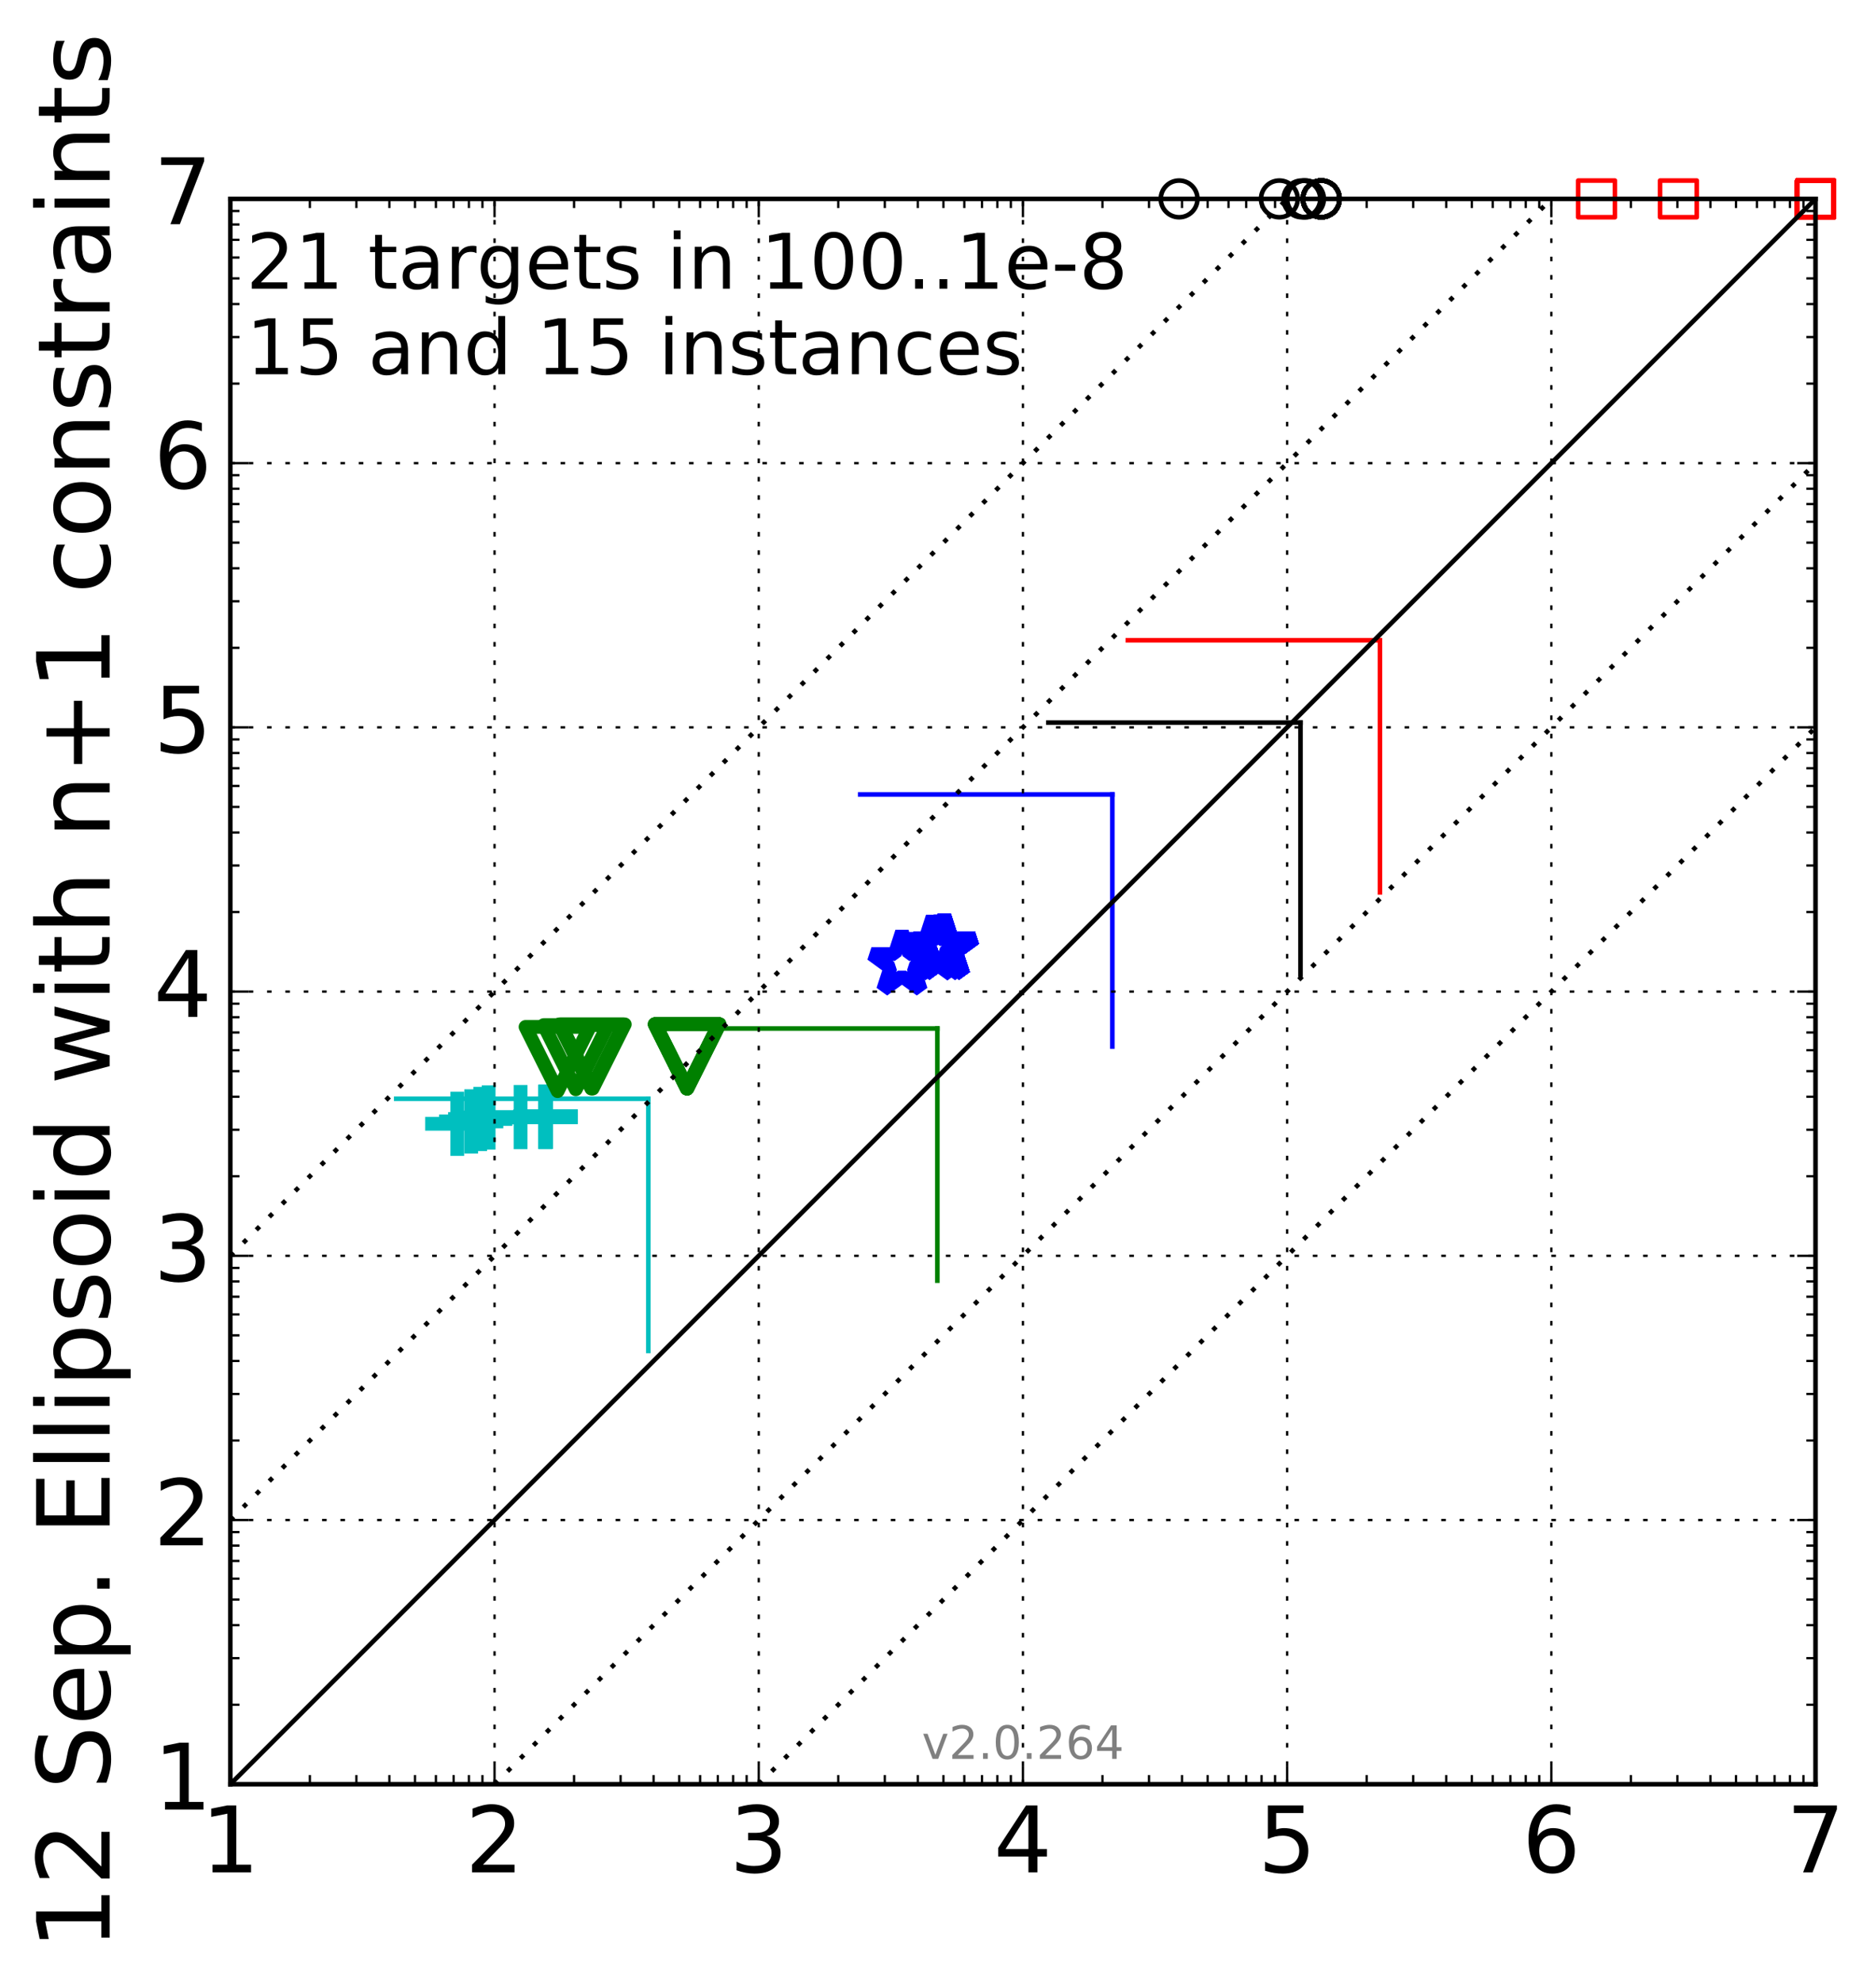 <?xml version="1.0" encoding="utf-8" standalone="no"?>
<!DOCTYPE svg PUBLIC "-//W3C//DTD SVG 1.1//EN"
  "http://www.w3.org/Graphics/SVG/1.1/DTD/svg11.dtd">
<!-- Created with matplotlib (http://matplotlib.org/) -->
<svg height="432pt" version="1.1" viewBox="0 0 409 432" width="409pt" xmlns="http://www.w3.org/2000/svg" xmlns:xlink="http://www.w3.org/1999/xlink">
 <defs>
  <style type="text/css">
*{stroke-linecap:butt;stroke-linejoin:round;stroke-miterlimit:100000;}
  </style>
 </defs>
 <g id="figure_1">
  <g id="patch_1">
   <path d="M 0 432.317 
L 409.379 432.317 
L 409.379 0 
L 0 0 
z
" style="fill:#ffffff;"/>
  </g>
  <g id="axes_1">
   <g id="patch_2">
    <path d="M 50.217 388.959 
L 395.817 388.959 
L 395.817 43.359 
L 50.217 43.359 
z
" style="fill:#ffffff;"/>
   </g>
   <g id="line2d_1">
    <path clip-path="url(#p41acb7ef23)" d="M 141.344 294.499 
L 141.344 239.534 
" style="fill:none;stroke:#00bfbf;stroke-linecap:square;"/>
   </g>
   <g id="line2d_2">
    <path clip-path="url(#p41acb7ef23)" d="M 86.379 239.534 
L 141.344 239.534 
" style="fill:none;stroke:#00bfbf;stroke-linecap:square;"/>
   </g>
   <g id="line2d_3">
    <path clip-path="url(#p41acb7ef23)" d="M 204.363 279.175 
L 204.363 224.21 
" style="fill:none;stroke:#008000;stroke-linecap:square;"/>
   </g>
   <g id="line2d_4">
    <path clip-path="url(#p41acb7ef23)" d="M 149.398 224.21 
L 204.363 224.21 
" style="fill:none;stroke:#008000;stroke-linecap:square;"/>
   </g>
   <g id="line2d_5">
    <path clip-path="url(#p41acb7ef23)" d="M 242.51 228.152 
L 242.51 173.187 
" style="fill:none;stroke:#0000ff;stroke-linecap:square;"/>
   </g>
   <g id="line2d_6">
    <path clip-path="url(#p41acb7ef23)" d="M 187.545 173.187 
L 242.51 173.187 
" style="fill:none;stroke:#0000ff;stroke-linecap:square;"/>
   </g>
   <g id="line2d_7">
    <path clip-path="url(#p41acb7ef23)" d="M 283.533 212.479 
L 283.533 157.514 
" style="fill:none;stroke:#000000;stroke-linecap:square;"/>
   </g>
   <g id="line2d_8">
    <path clip-path="url(#p41acb7ef23)" d="M 228.568 157.514 
L 283.533 157.514 
" style="fill:none;stroke:#000000;stroke-linecap:square;"/>
   </g>
   <g id="line2d_9">
    <path clip-path="url(#p41acb7ef23)" d="M 300.852 194.549 
L 300.852 139.584 
" style="fill:none;stroke:#ff0000;stroke-linecap:square;"/>
   </g>
   <g id="line2d_10">
    <path clip-path="url(#p41acb7ef23)" d="M 245.887 139.584 
L 300.852 139.584 
" style="fill:none;stroke:#ff0000;stroke-linecap:square;"/>
   </g>
   <g id="line2d_11">
    <defs>
     <path d="M -7 0 
L 7 0 
M 0 7 
L 0 -7 
" id="mc7ef62749d" style="stroke:#00bfbf;stroke-width:3.0;"/>
    </defs>
    <g>
     <use style="fill:none;stroke:#00bfbf;stroke-width:3.0;" x="99.692" xlink:href="#mc7ef62749d" y="244.979"/>
     <use style="fill:none;stroke:#00bfbf;stroke-width:3.0;" x="102.73" xlink:href="#mc7ef62749d" y="244.462"/>
     <use style="fill:none;stroke:#00bfbf;stroke-width:3.0;" x="104.695" xlink:href="#mc7ef62749d" y="243.934"/>
     <use style="fill:none;stroke:#00bfbf;stroke-width:3.0;" x="106.534" xlink:href="#mc7ef62749d" y="243.607"/>
     <use style="fill:none;stroke:#00bfbf;stroke-width:3.0;" x="113.492" xlink:href="#mc7ef62749d" y="243.519"/>
     <use style="fill:none;stroke:#00bfbf;stroke-width:3.0;" x="118.877" xlink:href="#mc7ef62749d" y="243.514"/>
     <use style="fill:none;stroke:#00bfbf;stroke-width:3.0;" x="118.877" xlink:href="#mc7ef62749d" y="243.459"/>
     <use style="fill:none;stroke:#00bfbf;stroke-width:3.0;" x="118.941" xlink:href="#mc7ef62749d" y="243.444"/>
     <use style="fill:none;stroke:#00bfbf;stroke-width:3.0;" x="118.941" xlink:href="#mc7ef62749d" y="243.444"/>
     <use style="fill:none;stroke:#00bfbf;stroke-width:3.0;" x="118.941" xlink:href="#mc7ef62749d" y="243.444"/>
     <use style="fill:none;stroke:#00bfbf;stroke-width:3.0;" x="118.973" xlink:href="#mc7ef62749d" y="243.444"/>
     <use style="fill:none;stroke:#00bfbf;stroke-width:3.0;" x="118.973" xlink:href="#mc7ef62749d" y="243.444"/>
     <use style="fill:none;stroke:#00bfbf;stroke-width:3.0;" x="118.973" xlink:href="#mc7ef62749d" y="243.444"/>
     <use style="fill:none;stroke:#00bfbf;stroke-width:3.0;" x="118.973" xlink:href="#mc7ef62749d" y="243.444"/>
     <use style="fill:none;stroke:#00bfbf;stroke-width:3.0;" x="118.973" xlink:href="#mc7ef62749d" y="243.444"/>
     <use style="fill:none;stroke:#00bfbf;stroke-width:3.0;" x="118.973" xlink:href="#mc7ef62749d" y="243.444"/>
     <use style="fill:none;stroke:#00bfbf;stroke-width:3.0;" x="118.973" xlink:href="#mc7ef62749d" y="243.444"/>
     <use style="fill:none;stroke:#00bfbf;stroke-width:3.0;" x="118.973" xlink:href="#mc7ef62749d" y="243.444"/>
     <use style="fill:none;stroke:#00bfbf;stroke-width:3.0;" x="118.973" xlink:href="#mc7ef62749d" y="243.444"/>
     <use style="fill:none;stroke:#00bfbf;stroke-width:3.0;" x="118.973" xlink:href="#mc7ef62749d" y="243.444"/>
     <use style="fill:none;stroke:#00bfbf;stroke-width:3.0;" x="118.973" xlink:href="#mc7ef62749d" y="243.444"/>
    </g>
   </g>
   <g id="line2d_12">
    <defs>
     <path d="M -0 7 
L 7 -7 
L -7 -7 
z
" id="m532016a771" style="stroke:#008000;stroke-linejoin:miter;stroke-width:3.0;"/>
    </defs>
    <g>
     <use style="fill:none;stroke:#008000;stroke-linejoin:miter;stroke-width:3.0;" x="121.576" xlink:href="#m532016a771" y="230.862"/>
     <use style="fill:none;stroke:#008000;stroke-linejoin:miter;stroke-width:3.0;" x="125.537" xlink:href="#m532016a771" y="230.466"/>
     <use style="fill:none;stroke:#008000;stroke-linejoin:miter;stroke-width:3.0;" x="128.926" xlink:href="#m532016a771" y="230.31"/>
     <use style="fill:none;stroke:#008000;stroke-linejoin:miter;stroke-width:3.0;" x="129.212" xlink:href="#m532016a771" y="230.31"/>
     <use style="fill:none;stroke:#008000;stroke-linejoin:miter;stroke-width:3.0;" x="149.705" xlink:href="#m532016a771" y="230.288"/>
     <use style="fill:none;stroke:#008000;stroke-linejoin:miter;stroke-width:3.0;" x="149.798" xlink:href="#m532016a771" y="230.288"/>
     <use style="fill:none;stroke:#008000;stroke-linejoin:miter;stroke-width:3.0;" x="149.798" xlink:href="#m532016a771" y="230.288"/>
     <use style="fill:none;stroke:#008000;stroke-linejoin:miter;stroke-width:3.0;" x="149.798" xlink:href="#m532016a771" y="230.288"/>
     <use style="fill:none;stroke:#008000;stroke-linejoin:miter;stroke-width:3.0;" x="149.798" xlink:href="#m532016a771" y="230.288"/>
     <use style="fill:none;stroke:#008000;stroke-linejoin:miter;stroke-width:3.0;" x="149.814" xlink:href="#m532016a771" y="230.288"/>
     <use style="fill:none;stroke:#008000;stroke-linejoin:miter;stroke-width:3.0;" x="149.814" xlink:href="#m532016a771" y="230.288"/>
     <use style="fill:none;stroke:#008000;stroke-linejoin:miter;stroke-width:3.0;" x="149.814" xlink:href="#m532016a771" y="230.288"/>
     <use style="fill:none;stroke:#008000;stroke-linejoin:miter;stroke-width:3.0;" x="149.814" xlink:href="#m532016a771" y="230.288"/>
     <use style="fill:none;stroke:#008000;stroke-linejoin:miter;stroke-width:3.0;" x="149.814" xlink:href="#m532016a771" y="230.288"/>
     <use style="fill:none;stroke:#008000;stroke-linejoin:miter;stroke-width:3.0;" x="149.814" xlink:href="#m532016a771" y="230.288"/>
     <use style="fill:none;stroke:#008000;stroke-linejoin:miter;stroke-width:3.0;" x="149.814" xlink:href="#m532016a771" y="230.288"/>
     <use style="fill:none;stroke:#008000;stroke-linejoin:miter;stroke-width:3.0;" x="149.814" xlink:href="#m532016a771" y="230.288"/>
     <use style="fill:none;stroke:#008000;stroke-linejoin:miter;stroke-width:3.0;" x="149.814" xlink:href="#m532016a771" y="230.288"/>
     <use style="fill:none;stroke:#008000;stroke-linejoin:miter;stroke-width:3.0;" x="149.814" xlink:href="#m532016a771" y="230.288"/>
     <use style="fill:none;stroke:#008000;stroke-linejoin:miter;stroke-width:3.0;" x="149.814" xlink:href="#m532016a771" y="230.288"/>
     <use style="fill:none;stroke:#008000;stroke-linejoin:miter;stroke-width:3.0;" x="149.814" xlink:href="#m532016a771" y="230.288"/>
    </g>
   </g>
   <g id="line2d_13">
    <defs>
     <path d="M 0 -7 
L -1.572 -2.163 
L -6.657 -2.163 
L -2.543 0.826 
L -4.114 5.663 
L -0 2.674 
L 4.114 5.663 
L 2.543 0.826 
L 6.657 -2.163 
L 1.572 -2.163 
z
" id="m9694b87a64" style="stroke:#0000ff;stroke-linejoin:bevel;stroke-width:3.0;"/>
    </defs>
    <g>
     <use style="fill:none;stroke:#0000ff;stroke-linejoin:bevel;stroke-width:3.0;" x="196.647" xlink:href="#m9694b87a64" y="210.144"/>
     <use style="fill:none;stroke:#0000ff;stroke-linejoin:bevel;stroke-width:3.0;" x="203.311" xlink:href="#m9694b87a64" y="206.871"/>
     <use style="fill:none;stroke:#0000ff;stroke-linejoin:bevel;stroke-width:3.0;" x="204.981" xlink:href="#m9694b87a64" y="206.82"/>
     <use style="fill:none;stroke:#0000ff;stroke-linejoin:bevel;stroke-width:3.0;" x="205.79" xlink:href="#m9694b87a64" y="206.699"/>
     <use style="fill:none;stroke:#0000ff;stroke-linejoin:bevel;stroke-width:3.0;" x="205.883" xlink:href="#m9694b87a64" y="206.693"/>
     <use style="fill:none;stroke:#0000ff;stroke-linejoin:bevel;stroke-width:3.0;" x="205.883" xlink:href="#m9694b87a64" y="206.693"/>
     <use style="fill:none;stroke:#0000ff;stroke-linejoin:bevel;stroke-width:3.0;" x="205.883" xlink:href="#m9694b87a64" y="206.693"/>
     <use style="fill:none;stroke:#0000ff;stroke-linejoin:bevel;stroke-width:3.0;" x="205.883" xlink:href="#m9694b87a64" y="206.693"/>
     <use style="fill:none;stroke:#0000ff;stroke-linejoin:bevel;stroke-width:3.0;" x="205.883" xlink:href="#m9694b87a64" y="206.693"/>
     <use style="fill:none;stroke:#0000ff;stroke-linejoin:bevel;stroke-width:3.0;" x="205.883" xlink:href="#m9694b87a64" y="206.693"/>
     <use style="fill:none;stroke:#0000ff;stroke-linejoin:bevel;stroke-width:3.0;" x="205.883" xlink:href="#m9694b87a64" y="206.693"/>
     <use style="fill:none;stroke:#0000ff;stroke-linejoin:bevel;stroke-width:3.0;" x="205.883" xlink:href="#m9694b87a64" y="206.693"/>
     <use style="fill:none;stroke:#0000ff;stroke-linejoin:bevel;stroke-width:3.0;" x="205.883" xlink:href="#m9694b87a64" y="206.693"/>
     <use style="fill:none;stroke:#0000ff;stroke-linejoin:bevel;stroke-width:3.0;" x="205.883" xlink:href="#m9694b87a64" y="206.693"/>
     <use style="fill:none;stroke:#0000ff;stroke-linejoin:bevel;stroke-width:3.0;" x="205.883" xlink:href="#m9694b87a64" y="206.693"/>
     <use style="fill:none;stroke:#0000ff;stroke-linejoin:bevel;stroke-width:3.0;" x="205.883" xlink:href="#m9694b87a64" y="206.693"/>
     <use style="fill:none;stroke:#0000ff;stroke-linejoin:bevel;stroke-width:3.0;" x="205.883" xlink:href="#m9694b87a64" y="206.693"/>
     <use style="fill:none;stroke:#0000ff;stroke-linejoin:bevel;stroke-width:3.0;" x="205.883" xlink:href="#m9694b87a64" y="206.693"/>
     <use style="fill:none;stroke:#0000ff;stroke-linejoin:bevel;stroke-width:3.0;" x="205.883" xlink:href="#m9694b87a64" y="206.693"/>
     <use style="fill:none;stroke:#0000ff;stroke-linejoin:bevel;stroke-width:3.0;" x="205.883" xlink:href="#m9694b87a64" y="206.693"/>
     <use style="fill:none;stroke:#0000ff;stroke-linejoin:bevel;stroke-width:3.0;" x="205.883" xlink:href="#m9694b87a64" y="206.693"/>
    </g>
   </g>
   <g id="line2d_14">
    <defs>
     <path d="M 0 4 
C 1.061 4 2.078 3.579 2.828 2.828 
C 3.579 2.078 4 1.061 4 0 
C 4 -1.061 3.579 -2.078 2.828 -2.828 
C 2.078 -3.579 1.061 -4 0 -4 
C -1.061 -4 -2.078 -3.579 -2.828 -2.828 
C -3.579 -2.078 -4 -1.061 -4 0 
C -4 1.061 -3.579 2.078 -2.828 2.828 
C -2.078 3.579 -1.061 4 0 4 
z
" id="mb32a5c8240" style="stroke:#000000;"/>
    </defs>
    <g>
     <use style="fill:none;stroke:#000000;" x="257.069" xlink:href="#mb32a5c8240" y="43.359"/>
     <use style="fill:none;stroke:#000000;" x="278.924" xlink:href="#mb32a5c8240" y="43.359"/>
     <use style="fill:none;stroke:#000000;" x="283.831" xlink:href="#mb32a5c8240" y="43.359"/>
     <use style="fill:none;stroke:#000000;" x="284.496" xlink:href="#mb32a5c8240" y="43.359"/>
     <use style="fill:none;stroke:#000000;" x="284.622" xlink:href="#mb32a5c8240" y="43.359"/>
     <use style="fill:none;stroke:#000000;" x="288.056" xlink:href="#mb32a5c8240" y="43.359"/>
     <use style="fill:none;stroke:#000000;" x="288.056" xlink:href="#mb32a5c8240" y="43.359"/>
     <use style="fill:none;stroke:#000000;" x="288.056" xlink:href="#mb32a5c8240" y="43.359"/>
     <use style="fill:none;stroke:#000000;" x="288.056" xlink:href="#mb32a5c8240" y="43.359"/>
     <use style="fill:none;stroke:#000000;" x="288.056" xlink:href="#mb32a5c8240" y="43.359"/>
     <use style="fill:none;stroke:#000000;" x="288.056" xlink:href="#mb32a5c8240" y="43.359"/>
     <use style="fill:none;stroke:#000000;" x="288.056" xlink:href="#mb32a5c8240" y="43.359"/>
     <use style="fill:none;stroke:#000000;" x="288.056" xlink:href="#mb32a5c8240" y="43.359"/>
     <use style="fill:none;stroke:#000000;" x="288.056" xlink:href="#mb32a5c8240" y="43.359"/>
     <use style="fill:none;stroke:#000000;" x="288.056" xlink:href="#mb32a5c8240" y="43.359"/>
     <use style="fill:none;stroke:#000000;" x="288.056" xlink:href="#mb32a5c8240" y="43.359"/>
     <use style="fill:none;stroke:#000000;" x="288.056" xlink:href="#mb32a5c8240" y="43.359"/>
     <use style="fill:none;stroke:#000000;" x="288.056" xlink:href="#mb32a5c8240" y="43.359"/>
     <use style="fill:none;stroke:#000000;" x="288.056" xlink:href="#mb32a5c8240" y="43.359"/>
     <use style="fill:none;stroke:#000000;" x="288.056" xlink:href="#mb32a5c8240" y="43.359"/>
     <use style="fill:none;stroke:#000000;" x="288.056" xlink:href="#mb32a5c8240" y="43.359"/>
    </g>
   </g>
   <g id="line2d_15">
    <defs>
     <path d="M -4 4 
L 4 4 
L 4 -4 
L -4 -4 
z
" id="mf7688d101f" style="stroke:#ff0000;stroke-linejoin:miter;"/>
    </defs>
    <g>
     <use style="fill:none;stroke:#ff0000;stroke-linejoin:miter;" x="348.074" xlink:href="#mf7688d101f" y="43.359"/>
     <use style="fill:none;stroke:#ff0000;stroke-linejoin:miter;" x="365.925" xlink:href="#mf7688d101f" y="43.359"/>
    </g>
   </g>
   <g id="line2d_16">
    <g>
     <use style="fill:none;stroke:#ff0000;stroke-linejoin:miter;" x="395.817" xlink:href="#mf7688d101f" y="43.359"/>
     <use style="fill:none;stroke:#ff0000;stroke-linejoin:miter;" x="395.817" xlink:href="#mf7688d101f" y="43.359"/>
     <use style="fill:none;stroke:#ff0000;stroke-linejoin:miter;" x="395.817" xlink:href="#mf7688d101f" y="43.359"/>
     <use style="fill:none;stroke:#ff0000;stroke-linejoin:miter;" x="395.817" xlink:href="#mf7688d101f" y="43.359"/>
     <use style="fill:none;stroke:#ff0000;stroke-linejoin:miter;" x="395.817" xlink:href="#mf7688d101f" y="43.359"/>
     <use style="fill:none;stroke:#ff0000;stroke-linejoin:miter;" x="395.817" xlink:href="#mf7688d101f" y="43.359"/>
     <use style="fill:none;stroke:#ff0000;stroke-linejoin:miter;" x="395.817" xlink:href="#mf7688d101f" y="43.359"/>
     <use style="fill:none;stroke:#ff0000;stroke-linejoin:miter;" x="395.817" xlink:href="#mf7688d101f" y="43.359"/>
     <use style="fill:none;stroke:#ff0000;stroke-linejoin:miter;" x="395.817" xlink:href="#mf7688d101f" y="43.359"/>
     <use style="fill:none;stroke:#ff0000;stroke-linejoin:miter;" x="395.817" xlink:href="#mf7688d101f" y="43.359"/>
     <use style="fill:none;stroke:#ff0000;stroke-linejoin:miter;" x="395.817" xlink:href="#mf7688d101f" y="43.359"/>
     <use style="fill:none;stroke:#ff0000;stroke-linejoin:miter;" x="395.817" xlink:href="#mf7688d101f" y="43.359"/>
     <use style="fill:none;stroke:#ff0000;stroke-linejoin:miter;" x="395.817" xlink:href="#mf7688d101f" y="43.359"/>
     <use style="fill:none;stroke:#ff0000;stroke-linejoin:miter;" x="395.817" xlink:href="#mf7688d101f" y="43.359"/>
     <use style="fill:none;stroke:#ff0000;stroke-linejoin:miter;" x="395.817" xlink:href="#mf7688d101f" y="43.359"/>
     <use style="fill:none;stroke:#ff0000;stroke-linejoin:miter;" x="395.817" xlink:href="#mf7688d101f" y="43.359"/>
     <use style="fill:none;stroke:#ff0000;stroke-linejoin:miter;" x="395.817" xlink:href="#mf7688d101f" y="43.359"/>
     <use style="fill:none;stroke:#ff0000;stroke-linejoin:miter;" x="395.817" xlink:href="#mf7688d101f" y="43.359"/>
     <use style="fill:none;stroke:#ff0000;stroke-linejoin:miter;" x="395.817" xlink:href="#mf7688d101f" y="43.359"/>
    </g>
   </g>
   <g id="line2d_17">
    <path clip-path="url(#p41acb7ef23)" d="M 50.217 388.959 
L 395.817 43.359 
" style="fill:none;stroke:#000000;stroke-linecap:square;"/>
   </g>
   <g id="line2d_18">
    <path clip-path="url(#p41acb7ef23)" d="M 107.817 388.959 
L 410.379 86.396 
" style="fill:none;stroke:#000000;stroke-dasharray:1,3;stroke-dashoffset:0.0;"/>
   </g>
   <g id="line2d_19">
    <path clip-path="url(#p41acb7ef23)" d="M 165.417 388.959 
L 410.379 143.996 
" style="fill:none;stroke:#000000;stroke-dasharray:1,3;stroke-dashoffset:0.0;"/>
   </g>
   <g id="line2d_20">
    <path clip-path="url(#p41acb7ef23)" d="M 50.217 331.359 
L 382.576 -1 
" style="fill:none;stroke:#000000;stroke-dasharray:1,3;stroke-dashoffset:0.0;"/>
   </g>
   <g id="line2d_21">
    <path clip-path="url(#p41acb7ef23)" d="M 50.217 273.759 
L 324.976 -1 
" style="fill:none;stroke:#000000;stroke-dasharray:1,3;stroke-dashoffset:0.0;"/>
   </g>
   <g id="patch_3">
    <path d="M 50.217 43.359 
L 395.817 43.359 
" style="fill:none;stroke:#000000;stroke-linecap:square;stroke-linejoin:miter;"/>
   </g>
   <g id="patch_4">
    <path d="M 395.817 388.959 
L 395.817 43.359 
" style="fill:none;stroke:#000000;stroke-linecap:square;stroke-linejoin:miter;"/>
   </g>
   <g id="patch_5">
    <path d="M 50.217 388.959 
L 395.817 388.959 
" style="fill:none;stroke:#000000;stroke-linecap:square;stroke-linejoin:miter;"/>
   </g>
   <g id="patch_6">
    <path d="M 50.217 388.959 
L 50.217 43.359 
" style="fill:none;stroke:#000000;stroke-linecap:square;stroke-linejoin:miter;"/>
   </g>
   <g id="matplotlib.axis_1">
    <g id="xtick_1">
     <g id="line2d_22">
      <path clip-path="url(#p41acb7ef23)" d="M 50.217 388.959 
L 50.217 43.359 
" style="fill:none;stroke:#000000;stroke-dasharray:1,3;stroke-dashoffset:0.0;stroke-width:0.5;"/>
     </g>
     <g id="line2d_23">
      <defs>
       <path d="M 0 0 
L 0 -4 
" id="mbf22cb7cfa" style="stroke:#000000;stroke-width:0.5;"/>
      </defs>
      <g>
       <use style="stroke:#000000;stroke-width:0.5;" x="50.217" xlink:href="#mbf22cb7cfa" y="388.959"/>
      </g>
     </g>
     <g id="line2d_24">
      <defs>
       <path d="M 0 0 
L 0 4 
" id="med5658c42e" style="stroke:#000000;stroke-width:0.5;"/>
      </defs>
      <g>
       <use style="stroke:#000000;stroke-width:0.5;" x="50.217" xlink:href="#med5658c42e" y="43.359"/>
      </g>
     </g>
     <g id="text_1">
      <!-- 1 -->
      <defs>
       <path d="M 12.406 8.297 
L 28.516 8.297 
L 28.516 63.922 
L 10.984 60.406 
L 10.984 69.391 
L 28.422 72.906 
L 38.281 72.906 
L 38.281 8.297 
L 54.391 8.297 
L 54.391 0 
L 12.406 0 
z
" id="BitstreamVeraSans-Roman-31"/>
      </defs>
      <g transform="translate(43.854 408.156)scale(0.2 -0.2)">
       <use xlink:href="#BitstreamVeraSans-Roman-31"/>
      </g>
     </g>
    </g>
    <g id="xtick_2">
     <g id="line2d_25">
      <path clip-path="url(#p41acb7ef23)" d="M 107.817 388.959 
L 107.817 43.359 
" style="fill:none;stroke:#000000;stroke-dasharray:1,3;stroke-dashoffset:0.0;stroke-width:0.5;"/>
     </g>
     <g id="line2d_26">
      <g>
       <use style="stroke:#000000;stroke-width:0.5;" x="107.817" xlink:href="#mbf22cb7cfa" y="388.959"/>
      </g>
     </g>
     <g id="line2d_27">
      <g>
       <use style="stroke:#000000;stroke-width:0.5;" x="107.817" xlink:href="#med5658c42e" y="43.359"/>
      </g>
     </g>
     <g id="text_2">
      <!-- 2 -->
      <defs>
       <path d="M 19.188 8.297 
L 53.609 8.297 
L 53.609 0 
L 7.328 0 
L 7.328 8.297 
Q 12.938 14.109 22.625 23.891 
Q 32.328 33.688 34.812 36.531 
Q 39.547 41.844 41.422 45.531 
Q 43.312 49.219 43.312 52.781 
Q 43.312 58.594 39.234 62.25 
Q 35.156 65.922 28.609 65.922 
Q 23.969 65.922 18.812 64.312 
Q 13.672 62.703 7.812 59.422 
L 7.812 69.391 
Q 13.766 71.781 18.938 73 
Q 24.125 74.219 28.422 74.219 
Q 39.75 74.219 46.484 68.547 
Q 53.219 62.891 53.219 53.422 
Q 53.219 48.922 51.531 44.891 
Q 49.859 40.875 45.406 35.406 
Q 44.188 33.984 37.641 27.219 
Q 31.109 20.453 19.188 8.297 
" id="BitstreamVeraSans-Roman-32"/>
      </defs>
      <g transform="translate(101.454 408.156)scale(0.2 -0.2)">
       <use xlink:href="#BitstreamVeraSans-Roman-32"/>
      </g>
     </g>
    </g>
    <g id="xtick_3">
     <g id="line2d_28">
      <path clip-path="url(#p41acb7ef23)" d="M 165.417 388.959 
L 165.417 43.359 
" style="fill:none;stroke:#000000;stroke-dasharray:1,3;stroke-dashoffset:0.0;stroke-width:0.5;"/>
     </g>
     <g id="line2d_29">
      <g>
       <use style="stroke:#000000;stroke-width:0.5;" x="165.417" xlink:href="#mbf22cb7cfa" y="388.959"/>
      </g>
     </g>
     <g id="line2d_30">
      <g>
       <use style="stroke:#000000;stroke-width:0.5;" x="165.417" xlink:href="#med5658c42e" y="43.359"/>
      </g>
     </g>
     <g id="text_3">
      <!-- 3 -->
      <defs>
       <path d="M 40.578 39.312 
Q 47.656 37.797 51.625 33 
Q 55.609 28.219 55.609 21.188 
Q 55.609 10.406 48.188 4.484 
Q 40.766 -1.422 27.094 -1.422 
Q 22.516 -1.422 17.656 -0.516 
Q 12.797 0.391 7.625 2.203 
L 7.625 11.719 
Q 11.719 9.328 16.594 8.109 
Q 21.484 6.891 26.812 6.891 
Q 36.078 6.891 40.938 10.547 
Q 45.797 14.203 45.797 21.188 
Q 45.797 27.641 41.281 31.266 
Q 36.766 34.906 28.719 34.906 
L 20.219 34.906 
L 20.219 43.016 
L 29.109 43.016 
Q 36.375 43.016 40.234 45.922 
Q 44.094 48.828 44.094 54.297 
Q 44.094 59.906 40.109 62.906 
Q 36.141 65.922 28.719 65.922 
Q 24.656 65.922 20.016 65.031 
Q 15.375 64.156 9.812 62.312 
L 9.812 71.094 
Q 15.438 72.656 20.344 73.438 
Q 25.25 74.219 29.594 74.219 
Q 40.828 74.219 47.359 69.109 
Q 53.906 64.016 53.906 55.328 
Q 53.906 49.266 50.438 45.094 
Q 46.969 40.922 40.578 39.312 
" id="BitstreamVeraSans-Roman-33"/>
      </defs>
      <g transform="translate(159.054 408.156)scale(0.2 -0.2)">
       <use xlink:href="#BitstreamVeraSans-Roman-33"/>
      </g>
     </g>
    </g>
    <g id="xtick_4">
     <g id="line2d_31">
      <path clip-path="url(#p41acb7ef23)" d="M 223.017 388.959 
L 223.017 43.359 
" style="fill:none;stroke:#000000;stroke-dasharray:1,3;stroke-dashoffset:0.0;stroke-width:0.5;"/>
     </g>
     <g id="line2d_32">
      <g>
       <use style="stroke:#000000;stroke-width:0.5;" x="223.017" xlink:href="#mbf22cb7cfa" y="388.959"/>
      </g>
     </g>
     <g id="line2d_33">
      <g>
       <use style="stroke:#000000;stroke-width:0.5;" x="223.017" xlink:href="#med5658c42e" y="43.359"/>
      </g>
     </g>
     <g id="text_4">
      <!-- 4 -->
      <defs>
       <path d="M 37.797 64.312 
L 12.891 25.391 
L 37.797 25.391 
z
M 35.203 72.906 
L 47.609 72.906 
L 47.609 25.391 
L 58.016 25.391 
L 58.016 17.188 
L 47.609 17.188 
L 47.609 0 
L 37.797 0 
L 37.797 17.188 
L 4.891 17.188 
L 4.891 26.703 
z
" id="BitstreamVeraSans-Roman-34"/>
      </defs>
      <g transform="translate(216.654 408.156)scale(0.2 -0.2)">
       <use xlink:href="#BitstreamVeraSans-Roman-34"/>
      </g>
     </g>
    </g>
    <g id="xtick_5">
     <g id="line2d_34">
      <path clip-path="url(#p41acb7ef23)" d="M 280.617 388.959 
L 280.617 43.359 
" style="fill:none;stroke:#000000;stroke-dasharray:1,3;stroke-dashoffset:0.0;stroke-width:0.5;"/>
     </g>
     <g id="line2d_35">
      <g>
       <use style="stroke:#000000;stroke-width:0.5;" x="280.617" xlink:href="#mbf22cb7cfa" y="388.959"/>
      </g>
     </g>
     <g id="line2d_36">
      <g>
       <use style="stroke:#000000;stroke-width:0.5;" x="280.617" xlink:href="#med5658c42e" y="43.359"/>
      </g>
     </g>
     <g id="text_5">
      <!-- 5 -->
      <defs>
       <path d="M 10.797 72.906 
L 49.516 72.906 
L 49.516 64.594 
L 19.828 64.594 
L 19.828 46.734 
Q 21.969 47.469 24.109 47.828 
Q 26.266 48.188 28.422 48.188 
Q 40.625 48.188 47.75 41.5 
Q 54.891 34.812 54.891 23.391 
Q 54.891 11.625 47.562 5.094 
Q 40.234 -1.422 26.906 -1.422 
Q 22.312 -1.422 17.547 -0.641 
Q 12.797 0.141 7.719 1.703 
L 7.719 11.625 
Q 12.109 9.234 16.797 8.062 
Q 21.484 6.891 26.703 6.891 
Q 35.156 6.891 40.078 11.328 
Q 45.016 15.766 45.016 23.391 
Q 45.016 31 40.078 35.438 
Q 35.156 39.891 26.703 39.891 
Q 22.75 39.891 18.812 39.016 
Q 14.891 38.141 10.797 36.281 
z
" id="BitstreamVeraSans-Roman-35"/>
      </defs>
      <g transform="translate(274.254 408.156)scale(0.2 -0.2)">
       <use xlink:href="#BitstreamVeraSans-Roman-35"/>
      </g>
     </g>
    </g>
    <g id="xtick_6">
     <g id="line2d_37">
      <path clip-path="url(#p41acb7ef23)" d="M 338.217 388.959 
L 338.217 43.359 
" style="fill:none;stroke:#000000;stroke-dasharray:1,3;stroke-dashoffset:0.0;stroke-width:0.5;"/>
     </g>
     <g id="line2d_38">
      <g>
       <use style="stroke:#000000;stroke-width:0.5;" x="338.217" xlink:href="#mbf22cb7cfa" y="388.959"/>
      </g>
     </g>
     <g id="line2d_39">
      <g>
       <use style="stroke:#000000;stroke-width:0.5;" x="338.217" xlink:href="#med5658c42e" y="43.359"/>
      </g>
     </g>
     <g id="text_6">
      <!-- 6 -->
      <defs>
       <path d="M 33.016 40.375 
Q 26.375 40.375 22.484 35.828 
Q 18.609 31.297 18.609 23.391 
Q 18.609 15.531 22.484 10.953 
Q 26.375 6.391 33.016 6.391 
Q 39.656 6.391 43.531 10.953 
Q 47.406 15.531 47.406 23.391 
Q 47.406 31.297 43.531 35.828 
Q 39.656 40.375 33.016 40.375 
M 52.594 71.297 
L 52.594 62.312 
Q 48.875 64.062 45.094 64.984 
Q 41.312 65.922 37.594 65.922 
Q 27.828 65.922 22.672 59.328 
Q 17.531 52.734 16.797 39.406 
Q 19.672 43.656 24.016 45.922 
Q 28.375 48.188 33.594 48.188 
Q 44.578 48.188 50.953 41.516 
Q 57.328 34.859 57.328 23.391 
Q 57.328 12.156 50.688 5.359 
Q 44.047 -1.422 33.016 -1.422 
Q 20.359 -1.422 13.672 8.266 
Q 6.984 17.969 6.984 36.375 
Q 6.984 53.656 15.188 63.938 
Q 23.391 74.219 37.203 74.219 
Q 40.922 74.219 44.703 73.484 
Q 48.484 72.75 52.594 71.297 
" id="BitstreamVeraSans-Roman-36"/>
      </defs>
      <g transform="translate(331.854 408.156)scale(0.2 -0.2)">
       <use xlink:href="#BitstreamVeraSans-Roman-36"/>
      </g>
     </g>
    </g>
    <g id="xtick_7">
     <g id="line2d_40">
      <path clip-path="url(#p41acb7ef23)" d="M 395.817 388.959 
L 395.817 43.359 
" style="fill:none;stroke:#000000;stroke-dasharray:1,3;stroke-dashoffset:0.0;stroke-width:0.5;"/>
     </g>
     <g id="line2d_41">
      <g>
       <use style="stroke:#000000;stroke-width:0.5;" x="395.817" xlink:href="#mbf22cb7cfa" y="388.959"/>
      </g>
     </g>
     <g id="line2d_42">
      <g>
       <use style="stroke:#000000;stroke-width:0.5;" x="395.817" xlink:href="#med5658c42e" y="43.359"/>
      </g>
     </g>
     <g id="text_7">
      <!-- 7 -->
      <defs>
       <path d="M 8.203 72.906 
L 55.078 72.906 
L 55.078 68.703 
L 28.609 0 
L 18.312 0 
L 43.219 64.594 
L 8.203 64.594 
z
" id="BitstreamVeraSans-Roman-37"/>
      </defs>
      <g transform="translate(389.454 408.156)scale(0.2 -0.2)">
       <use xlink:href="#BitstreamVeraSans-Roman-37"/>
      </g>
     </g>
    </g>
    <g id="xtick_8">
     <g id="line2d_43">
      <defs>
       <path d="M 0 0 
L 0 -2 
" id="mb7e75bd551" style="stroke:#000000;stroke-width:0.5;"/>
      </defs>
      <g>
       <use style="stroke:#000000;stroke-width:0.5;" x="67.556" xlink:href="#mb7e75bd551" y="388.959"/>
      </g>
     </g>
     <g id="line2d_44">
      <defs>
       <path d="M 0 0 
L 0 2 
" id="mfc3a642a06" style="stroke:#000000;stroke-width:0.5;"/>
      </defs>
      <g>
       <use style="stroke:#000000;stroke-width:0.5;" x="67.556" xlink:href="#mfc3a642a06" y="43.359"/>
      </g>
     </g>
    </g>
    <g id="xtick_9">
     <g id="line2d_45">
      <g>
       <use style="stroke:#000000;stroke-width:0.5;" x="77.699" xlink:href="#mb7e75bd551" y="388.959"/>
      </g>
     </g>
     <g id="line2d_46">
      <g>
       <use style="stroke:#000000;stroke-width:0.5;" x="77.699" xlink:href="#mfc3a642a06" y="43.359"/>
      </g>
     </g>
    </g>
    <g id="xtick_10">
     <g id="line2d_47">
      <g>
       <use style="stroke:#000000;stroke-width:0.5;" x="84.896" xlink:href="#mb7e75bd551" y="388.959"/>
      </g>
     </g>
     <g id="line2d_48">
      <g>
       <use style="stroke:#000000;stroke-width:0.5;" x="84.896" xlink:href="#mfc3a642a06" y="43.359"/>
      </g>
     </g>
    </g>
    <g id="xtick_11">
     <g id="line2d_49">
      <g>
       <use style="stroke:#000000;stroke-width:0.5;" x="90.478" xlink:href="#mb7e75bd551" y="388.959"/>
      </g>
     </g>
     <g id="line2d_50">
      <g>
       <use style="stroke:#000000;stroke-width:0.5;" x="90.478" xlink:href="#mfc3a642a06" y="43.359"/>
      </g>
     </g>
    </g>
    <g id="xtick_12">
     <g id="line2d_51">
      <g>
       <use style="stroke:#000000;stroke-width:0.5;" x="95.038" xlink:href="#mb7e75bd551" y="388.959"/>
      </g>
     </g>
     <g id="line2d_52">
      <g>
       <use style="stroke:#000000;stroke-width:0.5;" x="95.038" xlink:href="#mfc3a642a06" y="43.359"/>
      </g>
     </g>
    </g>
    <g id="xtick_13">
     <g id="line2d_53">
      <g>
       <use style="stroke:#000000;stroke-width:0.5;" x="98.895" xlink:href="#mb7e75bd551" y="388.959"/>
      </g>
     </g>
     <g id="line2d_54">
      <g>
       <use style="stroke:#000000;stroke-width:0.5;" x="98.895" xlink:href="#mfc3a642a06" y="43.359"/>
      </g>
     </g>
    </g>
    <g id="xtick_14">
     <g id="line2d_55">
      <g>
       <use style="stroke:#000000;stroke-width:0.5;" x="102.235" xlink:href="#mb7e75bd551" y="388.959"/>
      </g>
     </g>
     <g id="line2d_56">
      <g>
       <use style="stroke:#000000;stroke-width:0.5;" x="102.235" xlink:href="#mfc3a642a06" y="43.359"/>
      </g>
     </g>
    </g>
    <g id="xtick_15">
     <g id="line2d_57">
      <g>
       <use style="stroke:#000000;stroke-width:0.5;" x="105.181" xlink:href="#mb7e75bd551" y="388.959"/>
      </g>
     </g>
     <g id="line2d_58">
      <g>
       <use style="stroke:#000000;stroke-width:0.5;" x="105.181" xlink:href="#mfc3a642a06" y="43.359"/>
      </g>
     </g>
    </g>
    <g id="xtick_16">
     <g id="line2d_59">
      <g>
       <use style="stroke:#000000;stroke-width:0.5;" x="125.156" xlink:href="#mb7e75bd551" y="388.959"/>
      </g>
     </g>
     <g id="line2d_60">
      <g>
       <use style="stroke:#000000;stroke-width:0.5;" x="125.156" xlink:href="#mfc3a642a06" y="43.359"/>
      </g>
     </g>
    </g>
    <g id="xtick_17">
     <g id="line2d_61">
      <g>
       <use style="stroke:#000000;stroke-width:0.5;" x="135.299" xlink:href="#mb7e75bd551" y="388.959"/>
      </g>
     </g>
     <g id="line2d_62">
      <g>
       <use style="stroke:#000000;stroke-width:0.5;" x="135.299" xlink:href="#mfc3a642a06" y="43.359"/>
      </g>
     </g>
    </g>
    <g id="xtick_18">
     <g id="line2d_63">
      <g>
       <use style="stroke:#000000;stroke-width:0.5;" x="142.496" xlink:href="#mb7e75bd551" y="388.959"/>
      </g>
     </g>
     <g id="line2d_64">
      <g>
       <use style="stroke:#000000;stroke-width:0.5;" x="142.496" xlink:href="#mfc3a642a06" y="43.359"/>
      </g>
     </g>
    </g>
    <g id="xtick_19">
     <g id="line2d_65">
      <g>
       <use style="stroke:#000000;stroke-width:0.5;" x="148.078" xlink:href="#mb7e75bd551" y="388.959"/>
      </g>
     </g>
     <g id="line2d_66">
      <g>
       <use style="stroke:#000000;stroke-width:0.5;" x="148.078" xlink:href="#mfc3a642a06" y="43.359"/>
      </g>
     </g>
    </g>
    <g id="xtick_20">
     <g id="line2d_67">
      <g>
       <use style="stroke:#000000;stroke-width:0.5;" x="152.638" xlink:href="#mb7e75bd551" y="388.959"/>
      </g>
     </g>
     <g id="line2d_68">
      <g>
       <use style="stroke:#000000;stroke-width:0.5;" x="152.638" xlink:href="#mfc3a642a06" y="43.359"/>
      </g>
     </g>
    </g>
    <g id="xtick_21">
     <g id="line2d_69">
      <g>
       <use style="stroke:#000000;stroke-width:0.5;" x="156.495" xlink:href="#mb7e75bd551" y="388.959"/>
      </g>
     </g>
     <g id="line2d_70">
      <g>
       <use style="stroke:#000000;stroke-width:0.5;" x="156.495" xlink:href="#mfc3a642a06" y="43.359"/>
      </g>
     </g>
    </g>
    <g id="xtick_22">
     <g id="line2d_71">
      <g>
       <use style="stroke:#000000;stroke-width:0.5;" x="159.835" xlink:href="#mb7e75bd551" y="388.959"/>
      </g>
     </g>
     <g id="line2d_72">
      <g>
       <use style="stroke:#000000;stroke-width:0.5;" x="159.835" xlink:href="#mfc3a642a06" y="43.359"/>
      </g>
     </g>
    </g>
    <g id="xtick_23">
     <g id="line2d_73">
      <g>
       <use style="stroke:#000000;stroke-width:0.5;" x="162.781" xlink:href="#mb7e75bd551" y="388.959"/>
      </g>
     </g>
     <g id="line2d_74">
      <g>
       <use style="stroke:#000000;stroke-width:0.5;" x="162.781" xlink:href="#mfc3a642a06" y="43.359"/>
      </g>
     </g>
    </g>
    <g id="xtick_24">
     <g id="line2d_75">
      <g>
       <use style="stroke:#000000;stroke-width:0.5;" x="182.756" xlink:href="#mb7e75bd551" y="388.959"/>
      </g>
     </g>
     <g id="line2d_76">
      <g>
       <use style="stroke:#000000;stroke-width:0.5;" x="182.756" xlink:href="#mfc3a642a06" y="43.359"/>
      </g>
     </g>
    </g>
    <g id="xtick_25">
     <g id="line2d_77">
      <g>
       <use style="stroke:#000000;stroke-width:0.5;" x="192.899" xlink:href="#mb7e75bd551" y="388.959"/>
      </g>
     </g>
     <g id="line2d_78">
      <g>
       <use style="stroke:#000000;stroke-width:0.5;" x="192.899" xlink:href="#mfc3a642a06" y="43.359"/>
      </g>
     </g>
    </g>
    <g id="xtick_26">
     <g id="line2d_79">
      <g>
       <use style="stroke:#000000;stroke-width:0.5;" x="200.096" xlink:href="#mb7e75bd551" y="388.959"/>
      </g>
     </g>
     <g id="line2d_80">
      <g>
       <use style="stroke:#000000;stroke-width:0.5;" x="200.096" xlink:href="#mfc3a642a06" y="43.359"/>
      </g>
     </g>
    </g>
    <g id="xtick_27">
     <g id="line2d_81">
      <g>
       <use style="stroke:#000000;stroke-width:0.5;" x="205.678" xlink:href="#mb7e75bd551" y="388.959"/>
      </g>
     </g>
     <g id="line2d_82">
      <g>
       <use style="stroke:#000000;stroke-width:0.5;" x="205.678" xlink:href="#mfc3a642a06" y="43.359"/>
      </g>
     </g>
    </g>
    <g id="xtick_28">
     <g id="line2d_83">
      <g>
       <use style="stroke:#000000;stroke-width:0.5;" x="210.238" xlink:href="#mb7e75bd551" y="388.959"/>
      </g>
     </g>
     <g id="line2d_84">
      <g>
       <use style="stroke:#000000;stroke-width:0.5;" x="210.238" xlink:href="#mfc3a642a06" y="43.359"/>
      </g>
     </g>
    </g>
    <g id="xtick_29">
     <g id="line2d_85">
      <g>
       <use style="stroke:#000000;stroke-width:0.5;" x="214.095" xlink:href="#mb7e75bd551" y="388.959"/>
      </g>
     </g>
     <g id="line2d_86">
      <g>
       <use style="stroke:#000000;stroke-width:0.5;" x="214.095" xlink:href="#mfc3a642a06" y="43.359"/>
      </g>
     </g>
    </g>
    <g id="xtick_30">
     <g id="line2d_87">
      <g>
       <use style="stroke:#000000;stroke-width:0.5;" x="217.435" xlink:href="#mb7e75bd551" y="388.959"/>
      </g>
     </g>
     <g id="line2d_88">
      <g>
       <use style="stroke:#000000;stroke-width:0.5;" x="217.435" xlink:href="#mfc3a642a06" y="43.359"/>
      </g>
     </g>
    </g>
    <g id="xtick_31">
     <g id="line2d_89">
      <g>
       <use style="stroke:#000000;stroke-width:0.5;" x="220.381" xlink:href="#mb7e75bd551" y="388.959"/>
      </g>
     </g>
     <g id="line2d_90">
      <g>
       <use style="stroke:#000000;stroke-width:0.5;" x="220.381" xlink:href="#mfc3a642a06" y="43.359"/>
      </g>
     </g>
    </g>
    <g id="xtick_32">
     <g id="line2d_91">
      <g>
       <use style="stroke:#000000;stroke-width:0.5;" x="240.356" xlink:href="#mb7e75bd551" y="388.959"/>
      </g>
     </g>
     <g id="line2d_92">
      <g>
       <use style="stroke:#000000;stroke-width:0.5;" x="240.356" xlink:href="#mfc3a642a06" y="43.359"/>
      </g>
     </g>
    </g>
    <g id="xtick_33">
     <g id="line2d_93">
      <g>
       <use style="stroke:#000000;stroke-width:0.5;" x="250.499" xlink:href="#mb7e75bd551" y="388.959"/>
      </g>
     </g>
     <g id="line2d_94">
      <g>
       <use style="stroke:#000000;stroke-width:0.5;" x="250.499" xlink:href="#mfc3a642a06" y="43.359"/>
      </g>
     </g>
    </g>
    <g id="xtick_34">
     <g id="line2d_95">
      <g>
       <use style="stroke:#000000;stroke-width:0.5;" x="257.696" xlink:href="#mb7e75bd551" y="388.959"/>
      </g>
     </g>
     <g id="line2d_96">
      <g>
       <use style="stroke:#000000;stroke-width:0.5;" x="257.696" xlink:href="#mfc3a642a06" y="43.359"/>
      </g>
     </g>
    </g>
    <g id="xtick_35">
     <g id="line2d_97">
      <g>
       <use style="stroke:#000000;stroke-width:0.5;" x="263.278" xlink:href="#mb7e75bd551" y="388.959"/>
      </g>
     </g>
     <g id="line2d_98">
      <g>
       <use style="stroke:#000000;stroke-width:0.5;" x="263.278" xlink:href="#mfc3a642a06" y="43.359"/>
      </g>
     </g>
    </g>
    <g id="xtick_36">
     <g id="line2d_99">
      <g>
       <use style="stroke:#000000;stroke-width:0.5;" x="267.838" xlink:href="#mb7e75bd551" y="388.959"/>
      </g>
     </g>
     <g id="line2d_100">
      <g>
       <use style="stroke:#000000;stroke-width:0.5;" x="267.838" xlink:href="#mfc3a642a06" y="43.359"/>
      </g>
     </g>
    </g>
    <g id="xtick_37">
     <g id="line2d_101">
      <g>
       <use style="stroke:#000000;stroke-width:0.5;" x="271.695" xlink:href="#mb7e75bd551" y="388.959"/>
      </g>
     </g>
     <g id="line2d_102">
      <g>
       <use style="stroke:#000000;stroke-width:0.5;" x="271.695" xlink:href="#mfc3a642a06" y="43.359"/>
      </g>
     </g>
    </g>
    <g id="xtick_38">
     <g id="line2d_103">
      <g>
       <use style="stroke:#000000;stroke-width:0.5;" x="275.035" xlink:href="#mb7e75bd551" y="388.959"/>
      </g>
     </g>
     <g id="line2d_104">
      <g>
       <use style="stroke:#000000;stroke-width:0.5;" x="275.035" xlink:href="#mfc3a642a06" y="43.359"/>
      </g>
     </g>
    </g>
    <g id="xtick_39">
     <g id="line2d_105">
      <g>
       <use style="stroke:#000000;stroke-width:0.5;" x="277.981" xlink:href="#mb7e75bd551" y="388.959"/>
      </g>
     </g>
     <g id="line2d_106">
      <g>
       <use style="stroke:#000000;stroke-width:0.5;" x="277.981" xlink:href="#mfc3a642a06" y="43.359"/>
      </g>
     </g>
    </g>
    <g id="xtick_40">
     <g id="line2d_107">
      <g>
       <use style="stroke:#000000;stroke-width:0.5;" x="297.956" xlink:href="#mb7e75bd551" y="388.959"/>
      </g>
     </g>
     <g id="line2d_108">
      <g>
       <use style="stroke:#000000;stroke-width:0.5;" x="297.956" xlink:href="#mfc3a642a06" y="43.359"/>
      </g>
     </g>
    </g>
    <g id="xtick_41">
     <g id="line2d_109">
      <g>
       <use style="stroke:#000000;stroke-width:0.5;" x="308.099" xlink:href="#mb7e75bd551" y="388.959"/>
      </g>
     </g>
     <g id="line2d_110">
      <g>
       <use style="stroke:#000000;stroke-width:0.5;" x="308.099" xlink:href="#mfc3a642a06" y="43.359"/>
      </g>
     </g>
    </g>
    <g id="xtick_42">
     <g id="line2d_111">
      <g>
       <use style="stroke:#000000;stroke-width:0.5;" x="315.296" xlink:href="#mb7e75bd551" y="388.959"/>
      </g>
     </g>
     <g id="line2d_112">
      <g>
       <use style="stroke:#000000;stroke-width:0.5;" x="315.296" xlink:href="#mfc3a642a06" y="43.359"/>
      </g>
     </g>
    </g>
    <g id="xtick_43">
     <g id="line2d_113">
      <g>
       <use style="stroke:#000000;stroke-width:0.5;" x="320.878" xlink:href="#mb7e75bd551" y="388.959"/>
      </g>
     </g>
     <g id="line2d_114">
      <g>
       <use style="stroke:#000000;stroke-width:0.5;" x="320.878" xlink:href="#mfc3a642a06" y="43.359"/>
      </g>
     </g>
    </g>
    <g id="xtick_44">
     <g id="line2d_115">
      <g>
       <use style="stroke:#000000;stroke-width:0.5;" x="325.438" xlink:href="#mb7e75bd551" y="388.959"/>
      </g>
     </g>
     <g id="line2d_116">
      <g>
       <use style="stroke:#000000;stroke-width:0.5;" x="325.438" xlink:href="#mfc3a642a06" y="43.359"/>
      </g>
     </g>
    </g>
    <g id="xtick_45">
     <g id="line2d_117">
      <g>
       <use style="stroke:#000000;stroke-width:0.5;" x="329.295" xlink:href="#mb7e75bd551" y="388.959"/>
      </g>
     </g>
     <g id="line2d_118">
      <g>
       <use style="stroke:#000000;stroke-width:0.5;" x="329.295" xlink:href="#mfc3a642a06" y="43.359"/>
      </g>
     </g>
    </g>
    <g id="xtick_46">
     <g id="line2d_119">
      <g>
       <use style="stroke:#000000;stroke-width:0.5;" x="332.635" xlink:href="#mb7e75bd551" y="388.959"/>
      </g>
     </g>
     <g id="line2d_120">
      <g>
       <use style="stroke:#000000;stroke-width:0.5;" x="332.635" xlink:href="#mfc3a642a06" y="43.359"/>
      </g>
     </g>
    </g>
    <g id="xtick_47">
     <g id="line2d_121">
      <g>
       <use style="stroke:#000000;stroke-width:0.5;" x="335.581" xlink:href="#mb7e75bd551" y="388.959"/>
      </g>
     </g>
     <g id="line2d_122">
      <g>
       <use style="stroke:#000000;stroke-width:0.5;" x="335.581" xlink:href="#mfc3a642a06" y="43.359"/>
      </g>
     </g>
    </g>
    <g id="xtick_48">
     <g id="line2d_123">
      <g>
       <use style="stroke:#000000;stroke-width:0.5;" x="355.556" xlink:href="#mb7e75bd551" y="388.959"/>
      </g>
     </g>
     <g id="line2d_124">
      <g>
       <use style="stroke:#000000;stroke-width:0.5;" x="355.556" xlink:href="#mfc3a642a06" y="43.359"/>
      </g>
     </g>
    </g>
    <g id="xtick_49">
     <g id="line2d_125">
      <g>
       <use style="stroke:#000000;stroke-width:0.5;" x="365.699" xlink:href="#mb7e75bd551" y="388.959"/>
      </g>
     </g>
     <g id="line2d_126">
      <g>
       <use style="stroke:#000000;stroke-width:0.5;" x="365.699" xlink:href="#mfc3a642a06" y="43.359"/>
      </g>
     </g>
    </g>
    <g id="xtick_50">
     <g id="line2d_127">
      <g>
       <use style="stroke:#000000;stroke-width:0.5;" x="372.896" xlink:href="#mb7e75bd551" y="388.959"/>
      </g>
     </g>
     <g id="line2d_128">
      <g>
       <use style="stroke:#000000;stroke-width:0.5;" x="372.896" xlink:href="#mfc3a642a06" y="43.359"/>
      </g>
     </g>
    </g>
    <g id="xtick_51">
     <g id="line2d_129">
      <g>
       <use style="stroke:#000000;stroke-width:0.5;" x="378.478" xlink:href="#mb7e75bd551" y="388.959"/>
      </g>
     </g>
     <g id="line2d_130">
      <g>
       <use style="stroke:#000000;stroke-width:0.5;" x="378.478" xlink:href="#mfc3a642a06" y="43.359"/>
      </g>
     </g>
    </g>
    <g id="xtick_52">
     <g id="line2d_131">
      <g>
       <use style="stroke:#000000;stroke-width:0.5;" x="383.038" xlink:href="#mb7e75bd551" y="388.959"/>
      </g>
     </g>
     <g id="line2d_132">
      <g>
       <use style="stroke:#000000;stroke-width:0.5;" x="383.038" xlink:href="#mfc3a642a06" y="43.359"/>
      </g>
     </g>
    </g>
    <g id="xtick_53">
     <g id="line2d_133">
      <g>
       <use style="stroke:#000000;stroke-width:0.5;" x="386.895" xlink:href="#mb7e75bd551" y="388.959"/>
      </g>
     </g>
     <g id="line2d_134">
      <g>
       <use style="stroke:#000000;stroke-width:0.5;" x="386.895" xlink:href="#mfc3a642a06" y="43.359"/>
      </g>
     </g>
    </g>
    <g id="xtick_54">
     <g id="line2d_135">
      <g>
       <use style="stroke:#000000;stroke-width:0.5;" x="390.235" xlink:href="#mb7e75bd551" y="388.959"/>
      </g>
     </g>
     <g id="line2d_136">
      <g>
       <use style="stroke:#000000;stroke-width:0.5;" x="390.235" xlink:href="#mfc3a642a06" y="43.359"/>
      </g>
     </g>
    </g>
    <g id="xtick_55">
     <g id="line2d_137">
      <g>
       <use style="stroke:#000000;stroke-width:0.5;" x="393.181" xlink:href="#mb7e75bd551" y="388.959"/>
      </g>
     </g>
     <g id="line2d_138">
      <g>
       <use style="stroke:#000000;stroke-width:0.5;" x="393.181" xlink:href="#mfc3a642a06" y="43.359"/>
      </g>
     </g>
    </g>
   </g>
   <g id="matplotlib.axis_2">
    <g id="ytick_1">
     <g id="line2d_139">
      <path clip-path="url(#p41acb7ef23)" d="M 50.217 388.959 
L 395.817 388.959 
" style="fill:none;stroke:#000000;stroke-dasharray:1,3;stroke-dashoffset:0.0;stroke-width:0.5;"/>
     </g>
     <g id="line2d_140">
      <defs>
       <path d="M 0 0 
L 4 0 
" id="m0ded730687" style="stroke:#000000;stroke-width:0.5;"/>
      </defs>
      <g>
       <use style="stroke:#000000;stroke-width:0.5;" x="50.217" xlink:href="#m0ded730687" y="388.959"/>
      </g>
     </g>
     <g id="line2d_141">
      <defs>
       <path d="M 0 0 
L -4 0 
" id="mf2d13a9f36" style="stroke:#000000;stroke-width:0.5;"/>
      </defs>
      <g>
       <use style="stroke:#000000;stroke-width:0.5;" x="395.817" xlink:href="#mf2d13a9f36" y="388.959"/>
      </g>
     </g>
     <g id="text_8">
      <!-- 1 -->
      <g transform="translate(33.492 394.478)scale(0.2 -0.2)">
       <use xlink:href="#BitstreamVeraSans-Roman-31"/>
      </g>
     </g>
    </g>
    <g id="ytick_2">
     <g id="line2d_142">
      <path clip-path="url(#p41acb7ef23)" d="M 50.217 331.359 
L 395.817 331.359 
" style="fill:none;stroke:#000000;stroke-dasharray:1,3;stroke-dashoffset:0.0;stroke-width:0.5;"/>
     </g>
     <g id="line2d_143">
      <g>
       <use style="stroke:#000000;stroke-width:0.5;" x="50.217" xlink:href="#m0ded730687" y="331.359"/>
      </g>
     </g>
     <g id="line2d_144">
      <g>
       <use style="stroke:#000000;stroke-width:0.5;" x="395.817" xlink:href="#mf2d13a9f36" y="331.359"/>
      </g>
     </g>
     <g id="text_9">
      <!-- 2 -->
      <g transform="translate(33.492 336.877)scale(0.2 -0.2)">
       <use xlink:href="#BitstreamVeraSans-Roman-32"/>
      </g>
     </g>
    </g>
    <g id="ytick_3">
     <g id="line2d_145">
      <path clip-path="url(#p41acb7ef23)" d="M 50.217 273.759 
L 395.817 273.759 
" style="fill:none;stroke:#000000;stroke-dasharray:1,3;stroke-dashoffset:0.0;stroke-width:0.5;"/>
     </g>
     <g id="line2d_146">
      <g>
       <use style="stroke:#000000;stroke-width:0.5;" x="50.217" xlink:href="#m0ded730687" y="273.759"/>
      </g>
     </g>
     <g id="line2d_147">
      <g>
       <use style="stroke:#000000;stroke-width:0.5;" x="395.817" xlink:href="#mf2d13a9f36" y="273.759"/>
      </g>
     </g>
     <g id="text_10">
      <!-- 3 -->
      <g transform="translate(33.492 279.277)scale(0.2 -0.2)">
       <use xlink:href="#BitstreamVeraSans-Roman-33"/>
      </g>
     </g>
    </g>
    <g id="ytick_4">
     <g id="line2d_148">
      <path clip-path="url(#p41acb7ef23)" d="M 50.217 216.159 
L 395.817 216.159 
" style="fill:none;stroke:#000000;stroke-dasharray:1,3;stroke-dashoffset:0.0;stroke-width:0.5;"/>
     </g>
     <g id="line2d_149">
      <g>
       <use style="stroke:#000000;stroke-width:0.5;" x="50.217" xlink:href="#m0ded730687" y="216.159"/>
      </g>
     </g>
     <g id="line2d_150">
      <g>
       <use style="stroke:#000000;stroke-width:0.5;" x="395.817" xlink:href="#mf2d13a9f36" y="216.159"/>
      </g>
     </g>
     <g id="text_11">
      <!-- 4 -->
      <g transform="translate(33.492 221.678)scale(0.2 -0.2)">
       <use xlink:href="#BitstreamVeraSans-Roman-34"/>
      </g>
     </g>
    </g>
    <g id="ytick_5">
     <g id="line2d_151">
      <path clip-path="url(#p41acb7ef23)" d="M 50.217 158.559 
L 395.817 158.559 
" style="fill:none;stroke:#000000;stroke-dasharray:1,3;stroke-dashoffset:0.0;stroke-width:0.5;"/>
     </g>
     <g id="line2d_152">
      <g>
       <use style="stroke:#000000;stroke-width:0.5;" x="50.217" xlink:href="#m0ded730687" y="158.559"/>
      </g>
     </g>
     <g id="line2d_153">
      <g>
       <use style="stroke:#000000;stroke-width:0.5;" x="395.817" xlink:href="#mf2d13a9f36" y="158.559"/>
      </g>
     </g>
     <g id="text_12">
      <!-- 5 -->
      <g transform="translate(33.492 164.077)scale(0.2 -0.2)">
       <use xlink:href="#BitstreamVeraSans-Roman-35"/>
      </g>
     </g>
    </g>
    <g id="ytick_6">
     <g id="line2d_154">
      <path clip-path="url(#p41acb7ef23)" d="M 50.217 100.959 
L 395.817 100.959 
" style="fill:none;stroke:#000000;stroke-dasharray:1,3;stroke-dashoffset:0.0;stroke-width:0.5;"/>
     </g>
     <g id="line2d_155">
      <g>
       <use style="stroke:#000000;stroke-width:0.5;" x="50.217" xlink:href="#m0ded730687" y="100.959"/>
      </g>
     </g>
     <g id="line2d_156">
      <g>
       <use style="stroke:#000000;stroke-width:0.5;" x="395.817" xlink:href="#mf2d13a9f36" y="100.959"/>
      </g>
     </g>
     <g id="text_13">
      <!-- 6 -->
      <g transform="translate(33.492 106.478)scale(0.2 -0.2)">
       <use xlink:href="#BitstreamVeraSans-Roman-36"/>
      </g>
     </g>
    </g>
    <g id="ytick_7">
     <g id="line2d_157">
      <path clip-path="url(#p41acb7ef23)" d="M 50.217 43.359 
L 395.817 43.359 
" style="fill:none;stroke:#000000;stroke-dasharray:1,3;stroke-dashoffset:0.0;stroke-width:0.5;"/>
     </g>
     <g id="line2d_158">
      <g>
       <use style="stroke:#000000;stroke-width:0.5;" x="50.217" xlink:href="#m0ded730687" y="43.359"/>
      </g>
     </g>
     <g id="line2d_159">
      <g>
       <use style="stroke:#000000;stroke-width:0.5;" x="395.817" xlink:href="#mf2d13a9f36" y="43.359"/>
      </g>
     </g>
     <g id="text_14">
      <!-- 7 -->
      <g transform="translate(33.492 48.877)scale(0.2 -0.2)">
       <use xlink:href="#BitstreamVeraSans-Roman-37"/>
      </g>
     </g>
    </g>
    <g id="ytick_8">
     <g id="line2d_160">
      <defs>
       <path d="M 0 0 
L 2 0 
" id="m70e984257b" style="stroke:#000000;stroke-width:0.5;"/>
      </defs>
      <g>
       <use style="stroke:#000000;stroke-width:0.5;" x="50.217" xlink:href="#m70e984257b" y="371.619"/>
      </g>
     </g>
     <g id="line2d_161">
      <defs>
       <path d="M 0 0 
L -2 0 
" id="mdccb8069f5" style="stroke:#000000;stroke-width:0.5;"/>
      </defs>
      <g>
       <use style="stroke:#000000;stroke-width:0.5;" x="395.817" xlink:href="#mdccb8069f5" y="371.619"/>
      </g>
     </g>
    </g>
    <g id="ytick_9">
     <g id="line2d_162">
      <g>
       <use style="stroke:#000000;stroke-width:0.5;" x="50.217" xlink:href="#m70e984257b" y="361.477"/>
      </g>
     </g>
     <g id="line2d_163">
      <g>
       <use style="stroke:#000000;stroke-width:0.5;" x="395.817" xlink:href="#mdccb8069f5" y="361.477"/>
      </g>
     </g>
    </g>
    <g id="ytick_10">
     <g id="line2d_164">
      <g>
       <use style="stroke:#000000;stroke-width:0.5;" x="50.217" xlink:href="#m70e984257b" y="354.28"/>
      </g>
     </g>
     <g id="line2d_165">
      <g>
       <use style="stroke:#000000;stroke-width:0.5;" x="395.817" xlink:href="#mdccb8069f5" y="354.28"/>
      </g>
     </g>
    </g>
    <g id="ytick_11">
     <g id="line2d_166">
      <g>
       <use style="stroke:#000000;stroke-width:0.5;" x="50.217" xlink:href="#m70e984257b" y="348.698"/>
      </g>
     </g>
     <g id="line2d_167">
      <g>
       <use style="stroke:#000000;stroke-width:0.5;" x="395.817" xlink:href="#mdccb8069f5" y="348.698"/>
      </g>
     </g>
    </g>
    <g id="ytick_12">
     <g id="line2d_168">
      <g>
       <use style="stroke:#000000;stroke-width:0.5;" x="50.217" xlink:href="#m70e984257b" y="344.137"/>
      </g>
     </g>
     <g id="line2d_169">
      <g>
       <use style="stroke:#000000;stroke-width:0.5;" x="395.817" xlink:href="#mdccb8069f5" y="344.137"/>
      </g>
     </g>
    </g>
    <g id="ytick_13">
     <g id="line2d_170">
      <g>
       <use style="stroke:#000000;stroke-width:0.5;" x="50.217" xlink:href="#m70e984257b" y="340.281"/>
      </g>
     </g>
     <g id="line2d_171">
      <g>
       <use style="stroke:#000000;stroke-width:0.5;" x="395.817" xlink:href="#mdccb8069f5" y="340.281"/>
      </g>
     </g>
    </g>
    <g id="ytick_14">
     <g id="line2d_172">
      <g>
       <use style="stroke:#000000;stroke-width:0.5;" x="50.217" xlink:href="#m70e984257b" y="336.941"/>
      </g>
     </g>
     <g id="line2d_173">
      <g>
       <use style="stroke:#000000;stroke-width:0.5;" x="395.817" xlink:href="#mdccb8069f5" y="336.941"/>
      </g>
     </g>
    </g>
    <g id="ytick_15">
     <g id="line2d_174">
      <g>
       <use style="stroke:#000000;stroke-width:0.5;" x="50.217" xlink:href="#m70e984257b" y="333.994"/>
      </g>
     </g>
     <g id="line2d_175">
      <g>
       <use style="stroke:#000000;stroke-width:0.5;" x="395.817" xlink:href="#mdccb8069f5" y="333.994"/>
      </g>
     </g>
    </g>
    <g id="ytick_16">
     <g id="line2d_176">
      <g>
       <use style="stroke:#000000;stroke-width:0.5;" x="50.217" xlink:href="#m70e984257b" y="314.019"/>
      </g>
     </g>
     <g id="line2d_177">
      <g>
       <use style="stroke:#000000;stroke-width:0.5;" x="395.817" xlink:href="#mdccb8069f5" y="314.019"/>
      </g>
     </g>
    </g>
    <g id="ytick_17">
     <g id="line2d_178">
      <g>
       <use style="stroke:#000000;stroke-width:0.5;" x="50.217" xlink:href="#m70e984257b" y="303.877"/>
      </g>
     </g>
     <g id="line2d_179">
      <g>
       <use style="stroke:#000000;stroke-width:0.5;" x="395.817" xlink:href="#mdccb8069f5" y="303.877"/>
      </g>
     </g>
    </g>
    <g id="ytick_18">
     <g id="line2d_180">
      <g>
       <use style="stroke:#000000;stroke-width:0.5;" x="50.217" xlink:href="#m70e984257b" y="296.68"/>
      </g>
     </g>
     <g id="line2d_181">
      <g>
       <use style="stroke:#000000;stroke-width:0.5;" x="395.817" xlink:href="#mdccb8069f5" y="296.68"/>
      </g>
     </g>
    </g>
    <g id="ytick_19">
     <g id="line2d_182">
      <g>
       <use style="stroke:#000000;stroke-width:0.5;" x="50.217" xlink:href="#m70e984257b" y="291.098"/>
      </g>
     </g>
     <g id="line2d_183">
      <g>
       <use style="stroke:#000000;stroke-width:0.5;" x="395.817" xlink:href="#mdccb8069f5" y="291.098"/>
      </g>
     </g>
    </g>
    <g id="ytick_20">
     <g id="line2d_184">
      <g>
       <use style="stroke:#000000;stroke-width:0.5;" x="50.217" xlink:href="#m70e984257b" y="286.537"/>
      </g>
     </g>
     <g id="line2d_185">
      <g>
       <use style="stroke:#000000;stroke-width:0.5;" x="395.817" xlink:href="#mdccb8069f5" y="286.537"/>
      </g>
     </g>
    </g>
    <g id="ytick_21">
     <g id="line2d_186">
      <g>
       <use style="stroke:#000000;stroke-width:0.5;" x="50.217" xlink:href="#m70e984257b" y="282.681"/>
      </g>
     </g>
     <g id="line2d_187">
      <g>
       <use style="stroke:#000000;stroke-width:0.5;" x="395.817" xlink:href="#mdccb8069f5" y="282.681"/>
      </g>
     </g>
    </g>
    <g id="ytick_22">
     <g id="line2d_188">
      <g>
       <use style="stroke:#000000;stroke-width:0.5;" x="50.217" xlink:href="#m70e984257b" y="279.341"/>
      </g>
     </g>
     <g id="line2d_189">
      <g>
       <use style="stroke:#000000;stroke-width:0.5;" x="395.817" xlink:href="#mdccb8069f5" y="279.341"/>
      </g>
     </g>
    </g>
    <g id="ytick_23">
     <g id="line2d_190">
      <g>
       <use style="stroke:#000000;stroke-width:0.5;" x="50.217" xlink:href="#m70e984257b" y="276.394"/>
      </g>
     </g>
     <g id="line2d_191">
      <g>
       <use style="stroke:#000000;stroke-width:0.5;" x="395.817" xlink:href="#mdccb8069f5" y="276.394"/>
      </g>
     </g>
    </g>
    <g id="ytick_24">
     <g id="line2d_192">
      <g>
       <use style="stroke:#000000;stroke-width:0.5;" x="50.217" xlink:href="#m70e984257b" y="256.419"/>
      </g>
     </g>
     <g id="line2d_193">
      <g>
       <use style="stroke:#000000;stroke-width:0.5;" x="395.817" xlink:href="#mdccb8069f5" y="256.419"/>
      </g>
     </g>
    </g>
    <g id="ytick_25">
     <g id="line2d_194">
      <g>
       <use style="stroke:#000000;stroke-width:0.5;" x="50.217" xlink:href="#m70e984257b" y="246.277"/>
      </g>
     </g>
     <g id="line2d_195">
      <g>
       <use style="stroke:#000000;stroke-width:0.5;" x="395.817" xlink:href="#mdccb8069f5" y="246.277"/>
      </g>
     </g>
    </g>
    <g id="ytick_26">
     <g id="line2d_196">
      <g>
       <use style="stroke:#000000;stroke-width:0.5;" x="50.217" xlink:href="#m70e984257b" y="239.08"/>
      </g>
     </g>
     <g id="line2d_197">
      <g>
       <use style="stroke:#000000;stroke-width:0.5;" x="395.817" xlink:href="#mdccb8069f5" y="239.08"/>
      </g>
     </g>
    </g>
    <g id="ytick_27">
     <g id="line2d_198">
      <g>
       <use style="stroke:#000000;stroke-width:0.5;" x="50.217" xlink:href="#m70e984257b" y="233.498"/>
      </g>
     </g>
     <g id="line2d_199">
      <g>
       <use style="stroke:#000000;stroke-width:0.5;" x="395.817" xlink:href="#mdccb8069f5" y="233.498"/>
      </g>
     </g>
    </g>
    <g id="ytick_28">
     <g id="line2d_200">
      <g>
       <use style="stroke:#000000;stroke-width:0.5;" x="50.217" xlink:href="#m70e984257b" y="228.937"/>
      </g>
     </g>
     <g id="line2d_201">
      <g>
       <use style="stroke:#000000;stroke-width:0.5;" x="395.817" xlink:href="#mdccb8069f5" y="228.937"/>
      </g>
     </g>
    </g>
    <g id="ytick_29">
     <g id="line2d_202">
      <g>
       <use style="stroke:#000000;stroke-width:0.5;" x="50.217" xlink:href="#m70e984257b" y="225.081"/>
      </g>
     </g>
     <g id="line2d_203">
      <g>
       <use style="stroke:#000000;stroke-width:0.5;" x="395.817" xlink:href="#mdccb8069f5" y="225.081"/>
      </g>
     </g>
    </g>
    <g id="ytick_30">
     <g id="line2d_204">
      <g>
       <use style="stroke:#000000;stroke-width:0.5;" x="50.217" xlink:href="#m70e984257b" y="221.741"/>
      </g>
     </g>
     <g id="line2d_205">
      <g>
       <use style="stroke:#000000;stroke-width:0.5;" x="395.817" xlink:href="#mdccb8069f5" y="221.741"/>
      </g>
     </g>
    </g>
    <g id="ytick_31">
     <g id="line2d_206">
      <g>
       <use style="stroke:#000000;stroke-width:0.5;" x="50.217" xlink:href="#m70e984257b" y="218.794"/>
      </g>
     </g>
     <g id="line2d_207">
      <g>
       <use style="stroke:#000000;stroke-width:0.5;" x="395.817" xlink:href="#mdccb8069f5" y="218.794"/>
      </g>
     </g>
    </g>
    <g id="ytick_32">
     <g id="line2d_208">
      <g>
       <use style="stroke:#000000;stroke-width:0.5;" x="50.217" xlink:href="#m70e984257b" y="198.819"/>
      </g>
     </g>
     <g id="line2d_209">
      <g>
       <use style="stroke:#000000;stroke-width:0.5;" x="395.817" xlink:href="#mdccb8069f5" y="198.819"/>
      </g>
     </g>
    </g>
    <g id="ytick_33">
     <g id="line2d_210">
      <g>
       <use style="stroke:#000000;stroke-width:0.5;" x="50.217" xlink:href="#m70e984257b" y="188.677"/>
      </g>
     </g>
     <g id="line2d_211">
      <g>
       <use style="stroke:#000000;stroke-width:0.5;" x="395.817" xlink:href="#mdccb8069f5" y="188.677"/>
      </g>
     </g>
    </g>
    <g id="ytick_34">
     <g id="line2d_212">
      <g>
       <use style="stroke:#000000;stroke-width:0.5;" x="50.217" xlink:href="#m70e984257b" y="181.48"/>
      </g>
     </g>
     <g id="line2d_213">
      <g>
       <use style="stroke:#000000;stroke-width:0.5;" x="395.817" xlink:href="#mdccb8069f5" y="181.48"/>
      </g>
     </g>
    </g>
    <g id="ytick_35">
     <g id="line2d_214">
      <g>
       <use style="stroke:#000000;stroke-width:0.5;" x="50.217" xlink:href="#m70e984257b" y="175.898"/>
      </g>
     </g>
     <g id="line2d_215">
      <g>
       <use style="stroke:#000000;stroke-width:0.5;" x="395.817" xlink:href="#mdccb8069f5" y="175.898"/>
      </g>
     </g>
    </g>
    <g id="ytick_36">
     <g id="line2d_216">
      <g>
       <use style="stroke:#000000;stroke-width:0.5;" x="50.217" xlink:href="#m70e984257b" y="171.337"/>
      </g>
     </g>
     <g id="line2d_217">
      <g>
       <use style="stroke:#000000;stroke-width:0.5;" x="395.817" xlink:href="#mdccb8069f5" y="171.337"/>
      </g>
     </g>
    </g>
    <g id="ytick_37">
     <g id="line2d_218">
      <g>
       <use style="stroke:#000000;stroke-width:0.5;" x="50.217" xlink:href="#m70e984257b" y="167.481"/>
      </g>
     </g>
     <g id="line2d_219">
      <g>
       <use style="stroke:#000000;stroke-width:0.5;" x="395.817" xlink:href="#mdccb8069f5" y="167.481"/>
      </g>
     </g>
    </g>
    <g id="ytick_38">
     <g id="line2d_220">
      <g>
       <use style="stroke:#000000;stroke-width:0.5;" x="50.217" xlink:href="#m70e984257b" y="164.141"/>
      </g>
     </g>
     <g id="line2d_221">
      <g>
       <use style="stroke:#000000;stroke-width:0.5;" x="395.817" xlink:href="#mdccb8069f5" y="164.141"/>
      </g>
     </g>
    </g>
    <g id="ytick_39">
     <g id="line2d_222">
      <g>
       <use style="stroke:#000000;stroke-width:0.5;" x="50.217" xlink:href="#m70e984257b" y="161.194"/>
      </g>
     </g>
     <g id="line2d_223">
      <g>
       <use style="stroke:#000000;stroke-width:0.5;" x="395.817" xlink:href="#mdccb8069f5" y="161.194"/>
      </g>
     </g>
    </g>
    <g id="ytick_40">
     <g id="line2d_224">
      <g>
       <use style="stroke:#000000;stroke-width:0.5;" x="50.217" xlink:href="#m70e984257b" y="141.219"/>
      </g>
     </g>
     <g id="line2d_225">
      <g>
       <use style="stroke:#000000;stroke-width:0.5;" x="395.817" xlink:href="#mdccb8069f5" y="141.219"/>
      </g>
     </g>
    </g>
    <g id="ytick_41">
     <g id="line2d_226">
      <g>
       <use style="stroke:#000000;stroke-width:0.5;" x="50.217" xlink:href="#m70e984257b" y="131.077"/>
      </g>
     </g>
     <g id="line2d_227">
      <g>
       <use style="stroke:#000000;stroke-width:0.5;" x="395.817" xlink:href="#mdccb8069f5" y="131.077"/>
      </g>
     </g>
    </g>
    <g id="ytick_42">
     <g id="line2d_228">
      <g>
       <use style="stroke:#000000;stroke-width:0.5;" x="50.217" xlink:href="#m70e984257b" y="123.88"/>
      </g>
     </g>
     <g id="line2d_229">
      <g>
       <use style="stroke:#000000;stroke-width:0.5;" x="395.817" xlink:href="#mdccb8069f5" y="123.88"/>
      </g>
     </g>
    </g>
    <g id="ytick_43">
     <g id="line2d_230">
      <g>
       <use style="stroke:#000000;stroke-width:0.5;" x="50.217" xlink:href="#m70e984257b" y="118.298"/>
      </g>
     </g>
     <g id="line2d_231">
      <g>
       <use style="stroke:#000000;stroke-width:0.5;" x="395.817" xlink:href="#mdccb8069f5" y="118.298"/>
      </g>
     </g>
    </g>
    <g id="ytick_44">
     <g id="line2d_232">
      <g>
       <use style="stroke:#000000;stroke-width:0.5;" x="50.217" xlink:href="#m70e984257b" y="113.737"/>
      </g>
     </g>
     <g id="line2d_233">
      <g>
       <use style="stroke:#000000;stroke-width:0.5;" x="395.817" xlink:href="#mdccb8069f5" y="113.737"/>
      </g>
     </g>
    </g>
    <g id="ytick_45">
     <g id="line2d_234">
      <g>
       <use style="stroke:#000000;stroke-width:0.5;" x="50.217" xlink:href="#m70e984257b" y="109.881"/>
      </g>
     </g>
     <g id="line2d_235">
      <g>
       <use style="stroke:#000000;stroke-width:0.5;" x="395.817" xlink:href="#mdccb8069f5" y="109.881"/>
      </g>
     </g>
    </g>
    <g id="ytick_46">
     <g id="line2d_236">
      <g>
       <use style="stroke:#000000;stroke-width:0.5;" x="50.217" xlink:href="#m70e984257b" y="106.541"/>
      </g>
     </g>
     <g id="line2d_237">
      <g>
       <use style="stroke:#000000;stroke-width:0.5;" x="395.817" xlink:href="#mdccb8069f5" y="106.541"/>
      </g>
     </g>
    </g>
    <g id="ytick_47">
     <g id="line2d_238">
      <g>
       <use style="stroke:#000000;stroke-width:0.5;" x="50.217" xlink:href="#m70e984257b" y="103.594"/>
      </g>
     </g>
     <g id="line2d_239">
      <g>
       <use style="stroke:#000000;stroke-width:0.5;" x="395.817" xlink:href="#mdccb8069f5" y="103.594"/>
      </g>
     </g>
    </g>
    <g id="ytick_48">
     <g id="line2d_240">
      <g>
       <use style="stroke:#000000;stroke-width:0.5;" x="50.217" xlink:href="#m70e984257b" y="83.619"/>
      </g>
     </g>
     <g id="line2d_241">
      <g>
       <use style="stroke:#000000;stroke-width:0.5;" x="395.817" xlink:href="#mdccb8069f5" y="83.619"/>
      </g>
     </g>
    </g>
    <g id="ytick_49">
     <g id="line2d_242">
      <g>
       <use style="stroke:#000000;stroke-width:0.5;" x="50.217" xlink:href="#m70e984257b" y="73.477"/>
      </g>
     </g>
     <g id="line2d_243">
      <g>
       <use style="stroke:#000000;stroke-width:0.5;" x="395.817" xlink:href="#mdccb8069f5" y="73.477"/>
      </g>
     </g>
    </g>
    <g id="ytick_50">
     <g id="line2d_244">
      <g>
       <use style="stroke:#000000;stroke-width:0.5;" x="50.217" xlink:href="#m70e984257b" y="66.28"/>
      </g>
     </g>
     <g id="line2d_245">
      <g>
       <use style="stroke:#000000;stroke-width:0.5;" x="395.817" xlink:href="#mdccb8069f5" y="66.28"/>
      </g>
     </g>
    </g>
    <g id="ytick_51">
     <g id="line2d_246">
      <g>
       <use style="stroke:#000000;stroke-width:0.5;" x="50.217" xlink:href="#m70e984257b" y="60.698"/>
      </g>
     </g>
     <g id="line2d_247">
      <g>
       <use style="stroke:#000000;stroke-width:0.5;" x="395.817" xlink:href="#mdccb8069f5" y="60.698"/>
      </g>
     </g>
    </g>
    <g id="ytick_52">
     <g id="line2d_248">
      <g>
       <use style="stroke:#000000;stroke-width:0.5;" x="50.217" xlink:href="#m70e984257b" y="56.137"/>
      </g>
     </g>
     <g id="line2d_249">
      <g>
       <use style="stroke:#000000;stroke-width:0.5;" x="395.817" xlink:href="#mdccb8069f5" y="56.137"/>
      </g>
     </g>
    </g>
    <g id="ytick_53">
     <g id="line2d_250">
      <g>
       <use style="stroke:#000000;stroke-width:0.5;" x="50.217" xlink:href="#m70e984257b" y="52.281"/>
      </g>
     </g>
     <g id="line2d_251">
      <g>
       <use style="stroke:#000000;stroke-width:0.5;" x="395.817" xlink:href="#mdccb8069f5" y="52.281"/>
      </g>
     </g>
    </g>
    <g id="ytick_54">
     <g id="line2d_252">
      <g>
       <use style="stroke:#000000;stroke-width:0.5;" x="50.217" xlink:href="#m70e984257b" y="48.941"/>
      </g>
     </g>
     <g id="line2d_253">
      <g>
       <use style="stroke:#000000;stroke-width:0.5;" x="395.817" xlink:href="#mdccb8069f5" y="48.941"/>
      </g>
     </g>
    </g>
    <g id="ytick_55">
     <g id="line2d_254">
      <g>
       <use style="stroke:#000000;stroke-width:0.5;" x="50.217" xlink:href="#m70e984257b" y="45.994"/>
      </g>
     </g>
     <g id="line2d_255">
      <g>
       <use style="stroke:#000000;stroke-width:0.5;" x="395.817" xlink:href="#mdccb8069f5" y="45.994"/>
      </g>
     </g>
    </g>
    <g id="text_15">
     <!-- 12 Sep. Ellipsoid with n+1 constraints -->
     <defs>
      <path id="BitstreamVeraSans-Roman-20"/>
      <path d="M 4.203 54.688 
L 13.188 54.688 
L 24.422 12.016 
L 35.594 54.688 
L 46.188 54.688 
L 57.422 12.016 
L 68.609 54.688 
L 77.594 54.688 
L 63.281 0 
L 52.688 0 
L 40.922 44.828 
L 29.109 0 
L 18.5 0 
z
" id="BitstreamVeraSans-Roman-77"/>
      <path d="M 46 62.703 
L 46 35.5 
L 73.188 35.5 
L 73.188 27.203 
L 46 27.203 
L 46 0 
L 37.797 0 
L 37.797 27.203 
L 10.594 27.203 
L 10.594 35.5 
L 37.797 35.5 
L 37.797 62.703 
z
" id="BitstreamVeraSans-Roman-2b"/>
      <path d="M 54.891 33.016 
L 54.891 0 
L 45.906 0 
L 45.906 32.719 
Q 45.906 40.484 42.875 44.328 
Q 39.844 48.188 33.797 48.188 
Q 26.516 48.188 22.312 43.547 
Q 18.109 38.922 18.109 30.906 
L 18.109 0 
L 9.078 0 
L 9.078 54.688 
L 18.109 54.688 
L 18.109 46.188 
Q 21.344 51.125 25.703 53.562 
Q 30.078 56 35.797 56 
Q 45.219 56 50.047 50.172 
Q 54.891 44.344 54.891 33.016 
" id="BitstreamVeraSans-Roman-6e"/>
      <path d="M 34.281 27.484 
Q 23.391 27.484 19.188 25 
Q 14.984 22.516 14.984 16.5 
Q 14.984 11.719 18.141 8.906 
Q 21.297 6.109 26.703 6.109 
Q 34.188 6.109 38.703 11.406 
Q 43.219 16.703 43.219 25.484 
L 43.219 27.484 
z
M 52.203 31.203 
L 52.203 0 
L 43.219 0 
L 43.219 8.297 
Q 40.141 3.328 35.547 0.953 
Q 30.953 -1.422 24.312 -1.422 
Q 15.922 -1.422 10.953 3.297 
Q 6 8.016 6 15.922 
Q 6 25.141 12.172 29.828 
Q 18.359 34.516 30.609 34.516 
L 43.219 34.516 
L 43.219 35.406 
Q 43.219 41.609 39.141 45 
Q 35.062 48.391 27.688 48.391 
Q 23 48.391 18.547 47.266 
Q 14.109 46.141 10.016 43.891 
L 10.016 52.203 
Q 14.938 54.109 19.578 55.047 
Q 24.219 56 28.609 56 
Q 40.484 56 46.344 49.844 
Q 52.203 43.703 52.203 31.203 
" id="BitstreamVeraSans-Roman-61"/>
      <path d="M 30.609 48.391 
Q 23.391 48.391 19.188 42.75 
Q 14.984 37.109 14.984 27.297 
Q 14.984 17.484 19.156 11.844 
Q 23.344 6.203 30.609 6.203 
Q 37.797 6.203 41.984 11.859 
Q 46.188 17.531 46.188 27.297 
Q 46.188 37.016 41.984 42.703 
Q 37.797 48.391 30.609 48.391 
M 30.609 56 
Q 42.328 56 49.016 48.375 
Q 55.719 40.766 55.719 27.297 
Q 55.719 13.875 49.016 6.219 
Q 42.328 -1.422 30.609 -1.422 
Q 18.844 -1.422 12.172 6.219 
Q 5.516 13.875 5.516 27.297 
Q 5.516 40.766 12.172 48.375 
Q 18.844 56 30.609 56 
" id="BitstreamVeraSans-Roman-6f"/>
      <path d="M 9.422 75.984 
L 18.406 75.984 
L 18.406 0 
L 9.422 0 
z
" id="BitstreamVeraSans-Roman-6c"/>
      <path d="M 9.812 72.906 
L 55.906 72.906 
L 55.906 64.594 
L 19.672 64.594 
L 19.672 43.016 
L 54.391 43.016 
L 54.391 34.719 
L 19.672 34.719 
L 19.672 8.297 
L 56.781 8.297 
L 56.781 0 
L 9.812 0 
z
" id="BitstreamVeraSans-Roman-45"/>
      <path d="M 53.516 70.516 
L 53.516 60.891 
Q 47.906 63.578 42.922 64.891 
Q 37.938 66.219 33.297 66.219 
Q 25.25 66.219 20.875 63.094 
Q 16.5 59.969 16.5 54.203 
Q 16.5 49.359 19.406 46.891 
Q 22.312 44.438 30.422 42.922 
L 36.375 41.703 
Q 47.406 39.594 52.656 34.297 
Q 57.906 29 57.906 20.125 
Q 57.906 9.516 50.797 4.047 
Q 43.703 -1.422 29.984 -1.422 
Q 24.812 -1.422 18.969 -0.25 
Q 13.141 0.922 6.891 3.219 
L 6.891 13.375 
Q 12.891 10.016 18.656 8.297 
Q 24.422 6.594 29.984 6.594 
Q 38.422 6.594 43.016 9.906 
Q 47.609 13.234 47.609 19.391 
Q 47.609 24.75 44.312 27.781 
Q 41.016 30.812 33.5 32.328 
L 27.484 33.5 
Q 16.453 35.688 11.516 40.375 
Q 6.594 45.062 6.594 53.422 
Q 6.594 63.094 13.406 68.656 
Q 20.219 74.219 32.172 74.219 
Q 37.312 74.219 42.625 73.281 
Q 47.953 72.359 53.516 70.516 
" id="BitstreamVeraSans-Roman-53"/>
      <path d="M 10.688 12.406 
L 21 12.406 
L 21 0 
L 10.688 0 
z
" id="BitstreamVeraSans-Roman-2e"/>
      <path d="M 54.891 33.016 
L 54.891 0 
L 45.906 0 
L 45.906 32.719 
Q 45.906 40.484 42.875 44.328 
Q 39.844 48.188 33.797 48.188 
Q 26.516 48.188 22.312 43.547 
Q 18.109 38.922 18.109 30.906 
L 18.109 0 
L 9.078 0 
L 9.078 75.984 
L 18.109 75.984 
L 18.109 46.188 
Q 21.344 51.125 25.703 53.562 
Q 30.078 56 35.797 56 
Q 45.219 56 50.047 50.172 
Q 54.891 44.344 54.891 33.016 
" id="BitstreamVeraSans-Roman-68"/>
      <path d="M 48.781 52.594 
L 48.781 44.188 
Q 44.969 46.297 41.141 47.344 
Q 37.312 48.391 33.406 48.391 
Q 24.656 48.391 19.812 42.844 
Q 14.984 37.312 14.984 27.297 
Q 14.984 17.281 19.812 11.734 
Q 24.656 6.203 33.406 6.203 
Q 37.312 6.203 41.141 7.25 
Q 44.969 8.297 48.781 10.406 
L 48.781 2.094 
Q 45.016 0.344 40.984 -0.531 
Q 36.969 -1.422 32.422 -1.422 
Q 20.062 -1.422 12.781 6.344 
Q 5.516 14.109 5.516 27.297 
Q 5.516 40.672 12.859 48.328 
Q 20.219 56 33.016 56 
Q 37.156 56 41.109 55.141 
Q 45.062 54.297 48.781 52.594 
" id="BitstreamVeraSans-Roman-63"/>
      <path d="M 45.406 46.391 
L 45.406 75.984 
L 54.391 75.984 
L 54.391 0 
L 45.406 0 
L 45.406 8.203 
Q 42.578 3.328 38.25 0.953 
Q 33.938 -1.422 27.875 -1.422 
Q 17.969 -1.422 11.734 6.484 
Q 5.516 14.406 5.516 27.297 
Q 5.516 40.188 11.734 48.094 
Q 17.969 56 27.875 56 
Q 33.938 56 38.25 53.625 
Q 42.578 51.266 45.406 46.391 
M 14.797 27.297 
Q 14.797 17.391 18.875 11.75 
Q 22.953 6.109 30.078 6.109 
Q 37.203 6.109 41.297 11.75 
Q 45.406 17.391 45.406 27.297 
Q 45.406 37.203 41.297 42.844 
Q 37.203 48.484 30.078 48.484 
Q 22.953 48.484 18.875 42.844 
Q 14.797 37.203 14.797 27.297 
" id="BitstreamVeraSans-Roman-64"/>
      <path d="M 56.203 29.594 
L 56.203 25.203 
L 14.891 25.203 
Q 15.484 15.922 20.484 11.062 
Q 25.484 6.203 34.422 6.203 
Q 39.594 6.203 44.453 7.469 
Q 49.312 8.734 54.109 11.281 
L 54.109 2.781 
Q 49.266 0.734 44.188 -0.344 
Q 39.109 -1.422 33.891 -1.422 
Q 20.797 -1.422 13.156 6.188 
Q 5.516 13.812 5.516 26.812 
Q 5.516 40.234 12.766 48.109 
Q 20.016 56 32.328 56 
Q 43.359 56 49.781 48.891 
Q 56.203 41.797 56.203 29.594 
M 47.219 32.234 
Q 47.125 39.594 43.094 43.984 
Q 39.062 48.391 32.422 48.391 
Q 24.906 48.391 20.391 44.141 
Q 15.875 39.891 15.188 32.172 
z
" id="BitstreamVeraSans-Roman-65"/>
      <path d="M 9.422 54.688 
L 18.406 54.688 
L 18.406 0 
L 9.422 0 
z
M 9.422 75.984 
L 18.406 75.984 
L 18.406 64.594 
L 9.422 64.594 
z
" id="BitstreamVeraSans-Roman-69"/>
      <path d="M 18.312 70.219 
L 18.312 54.688 
L 36.812 54.688 
L 36.812 47.703 
L 18.312 47.703 
L 18.312 18.016 
Q 18.312 11.328 20.141 9.422 
Q 21.969 7.516 27.594 7.516 
L 36.812 7.516 
L 36.812 0 
L 27.594 0 
Q 17.188 0 13.234 3.875 
Q 9.281 7.766 9.281 18.016 
L 9.281 47.703 
L 2.688 47.703 
L 2.688 54.688 
L 9.281 54.688 
L 9.281 70.219 
z
" id="BitstreamVeraSans-Roman-74"/>
      <path d="M 41.109 46.297 
Q 39.594 47.172 37.812 47.578 
Q 36.031 48 33.891 48 
Q 26.266 48 22.188 43.047 
Q 18.109 38.094 18.109 28.812 
L 18.109 0 
L 9.078 0 
L 9.078 54.688 
L 18.109 54.688 
L 18.109 46.188 
Q 20.953 51.172 25.484 53.578 
Q 30.031 56 36.531 56 
Q 37.453 56 38.578 55.875 
Q 39.703 55.766 41.062 55.516 
z
" id="BitstreamVeraSans-Roman-72"/>
      <path d="M 44.281 53.078 
L 44.281 44.578 
Q 40.484 46.531 36.375 47.5 
Q 32.281 48.484 27.875 48.484 
Q 21.188 48.484 17.844 46.438 
Q 14.5 44.391 14.5 40.281 
Q 14.5 37.156 16.891 35.375 
Q 19.281 33.594 26.516 31.984 
L 29.594 31.297 
Q 39.156 29.25 43.188 25.516 
Q 47.219 21.781 47.219 15.094 
Q 47.219 7.469 41.188 3.016 
Q 35.156 -1.422 24.609 -1.422 
Q 20.219 -1.422 15.453 -0.562 
Q 10.688 0.297 5.422 2 
L 5.422 11.281 
Q 10.406 8.688 15.234 7.391 
Q 20.062 6.109 24.812 6.109 
Q 31.156 6.109 34.562 8.281 
Q 37.984 10.453 37.984 14.406 
Q 37.984 18.062 35.516 20.016 
Q 33.062 21.969 24.703 23.781 
L 21.578 24.516 
Q 13.234 26.266 9.516 29.906 
Q 5.812 33.547 5.812 39.891 
Q 5.812 47.609 11.281 51.797 
Q 16.75 56 26.812 56 
Q 31.781 56 36.172 55.266 
Q 40.578 54.547 44.281 53.078 
" id="BitstreamVeraSans-Roman-73"/>
      <path d="M 18.109 8.203 
L 18.109 -20.797 
L 9.078 -20.797 
L 9.078 54.688 
L 18.109 54.688 
L 18.109 46.391 
Q 20.953 51.266 25.266 53.625 
Q 29.594 56 35.594 56 
Q 45.562 56 51.781 48.094 
Q 58.016 40.188 58.016 27.297 
Q 58.016 14.406 51.781 6.484 
Q 45.562 -1.422 35.594 -1.422 
Q 29.594 -1.422 25.266 0.953 
Q 20.953 3.328 18.109 8.203 
M 48.688 27.297 
Q 48.688 37.203 44.609 42.844 
Q 40.531 48.484 33.406 48.484 
Q 26.266 48.484 22.188 42.844 
Q 18.109 37.203 18.109 27.297 
Q 18.109 17.391 22.188 11.75 
Q 26.266 6.109 33.406 6.109 
Q 40.531 6.109 44.609 11.75 
Q 48.688 17.391 48.688 27.297 
" id="BitstreamVeraSans-Roman-70"/>
     </defs>
     <g transform="translate(23.917 425.118)rotate(-90.0)scale(0.22 -0.22)">
      <use xlink:href="#BitstreamVeraSans-Roman-31"/>
      <use x="63.623" xlink:href="#BitstreamVeraSans-Roman-32"/>
      <use x="127.246" xlink:href="#BitstreamVeraSans-Roman-20"/>
      <use x="159.033" xlink:href="#BitstreamVeraSans-Roman-53"/>
      <use x="222.51" xlink:href="#BitstreamVeraSans-Roman-65"/>
      <use x="284.033" xlink:href="#BitstreamVeraSans-Roman-70"/>
      <use x="347.51" xlink:href="#BitstreamVeraSans-Roman-2e"/>
      <use x="379.297" xlink:href="#BitstreamVeraSans-Roman-20"/>
      <use x="411.084" xlink:href="#BitstreamVeraSans-Roman-45"/>
      <use x="474.268" xlink:href="#BitstreamVeraSans-Roman-6c"/>
      <use x="502.051" xlink:href="#BitstreamVeraSans-Roman-6c"/>
      <use x="529.834" xlink:href="#BitstreamVeraSans-Roman-69"/>
      <use x="557.617" xlink:href="#BitstreamVeraSans-Roman-70"/>
      <use x="621.094" xlink:href="#BitstreamVeraSans-Roman-73"/>
      <use x="673.193" xlink:href="#BitstreamVeraSans-Roman-6f"/>
      <use x="734.375" xlink:href="#BitstreamVeraSans-Roman-69"/>
      <use x="762.158" xlink:href="#BitstreamVeraSans-Roman-64"/>
      <use x="825.635" xlink:href="#BitstreamVeraSans-Roman-20"/>
      <use x="857.422" xlink:href="#BitstreamVeraSans-Roman-77"/>
      <use x="939.209" xlink:href="#BitstreamVeraSans-Roman-69"/>
      <use x="966.992" xlink:href="#BitstreamVeraSans-Roman-74"/>
      <use x="1006.201" xlink:href="#BitstreamVeraSans-Roman-68"/>
      <use x="1069.58" xlink:href="#BitstreamVeraSans-Roman-20"/>
      <use x="1101.367" xlink:href="#BitstreamVeraSans-Roman-6e"/>
      <use x="1164.746" xlink:href="#BitstreamVeraSans-Roman-2b"/>
      <use x="1248.535" xlink:href="#BitstreamVeraSans-Roman-31"/>
      <use x="1312.158" xlink:href="#BitstreamVeraSans-Roman-20"/>
      <use x="1343.945" xlink:href="#BitstreamVeraSans-Roman-63"/>
      <use x="1398.926" xlink:href="#BitstreamVeraSans-Roman-6f"/>
      <use x="1460.107" xlink:href="#BitstreamVeraSans-Roman-6e"/>
      <use x="1523.486" xlink:href="#BitstreamVeraSans-Roman-73"/>
      <use x="1575.586" xlink:href="#BitstreamVeraSans-Roman-74"/>
      <use x="1614.795" xlink:href="#BitstreamVeraSans-Roman-72"/>
      <use x="1655.908" xlink:href="#BitstreamVeraSans-Roman-61"/>
      <use x="1717.188" xlink:href="#BitstreamVeraSans-Roman-69"/>
      <use x="1744.971" xlink:href="#BitstreamVeraSans-Roman-6e"/>
      <use x="1808.35" xlink:href="#BitstreamVeraSans-Roman-74"/>
      <use x="1847.559" xlink:href="#BitstreamVeraSans-Roman-73"/>
     </g>
    </g>
   </g>
   <g id="text_16">
    <!-- 21 targets in 100..1e-8 -->
    <defs>
     <path d="M 45.406 27.984 
Q 45.406 37.75 41.375 43.109 
Q 37.359 48.484 30.078 48.484 
Q 22.859 48.484 18.828 43.109 
Q 14.797 37.75 14.797 27.984 
Q 14.797 18.266 18.828 12.891 
Q 22.859 7.516 30.078 7.516 
Q 37.359 7.516 41.375 12.891 
Q 45.406 18.266 45.406 27.984 
M 54.391 6.781 
Q 54.391 -7.172 48.188 -13.984 
Q 42 -20.797 29.203 -20.797 
Q 24.469 -20.797 20.266 -20.094 
Q 16.062 -19.391 12.109 -17.922 
L 12.109 -9.188 
Q 16.062 -11.328 19.922 -12.344 
Q 23.781 -13.375 27.781 -13.375 
Q 36.625 -13.375 41.016 -8.766 
Q 45.406 -4.156 45.406 5.172 
L 45.406 9.625 
Q 42.625 4.781 38.281 2.391 
Q 33.938 0 27.875 0 
Q 17.828 0 11.672 7.656 
Q 5.516 15.328 5.516 27.984 
Q 5.516 40.672 11.672 48.328 
Q 17.828 56 27.875 56 
Q 33.938 56 38.281 53.609 
Q 42.625 51.219 45.406 46.391 
L 45.406 54.688 
L 54.391 54.688 
z
" id="BitstreamVeraSans-Roman-67"/>
     <path d="M 31.781 34.625 
Q 24.75 34.625 20.719 30.859 
Q 16.703 27.094 16.703 20.516 
Q 16.703 13.922 20.719 10.156 
Q 24.75 6.391 31.781 6.391 
Q 38.812 6.391 42.859 10.172 
Q 46.922 13.969 46.922 20.516 
Q 46.922 27.094 42.891 30.859 
Q 38.875 34.625 31.781 34.625 
M 21.922 38.812 
Q 15.578 40.375 12.031 44.719 
Q 8.5 49.078 8.5 55.328 
Q 8.5 64.062 14.719 69.141 
Q 20.953 74.219 31.781 74.219 
Q 42.672 74.219 48.875 69.141 
Q 55.078 64.062 55.078 55.328 
Q 55.078 49.078 51.531 44.719 
Q 48 40.375 41.703 38.812 
Q 48.828 37.156 52.797 32.312 
Q 56.781 27.484 56.781 20.516 
Q 56.781 9.906 50.312 4.234 
Q 43.844 -1.422 31.781 -1.422 
Q 19.734 -1.422 13.25 4.234 
Q 6.781 9.906 6.781 20.516 
Q 6.781 27.484 10.781 32.312 
Q 14.797 37.156 21.922 38.812 
M 18.312 54.391 
Q 18.312 48.734 21.844 45.562 
Q 25.391 42.391 31.781 42.391 
Q 38.141 42.391 41.719 45.562 
Q 45.312 48.734 45.312 54.391 
Q 45.312 60.062 41.719 63.234 
Q 38.141 66.406 31.781 66.406 
Q 25.391 66.406 21.844 63.234 
Q 18.312 60.062 18.312 54.391 
" id="BitstreamVeraSans-Roman-38"/>
     <path d="M 31.781 66.406 
Q 24.172 66.406 20.328 58.906 
Q 16.5 51.422 16.5 36.375 
Q 16.5 21.391 20.328 13.891 
Q 24.172 6.391 31.781 6.391 
Q 39.453 6.391 43.281 13.891 
Q 47.125 21.391 47.125 36.375 
Q 47.125 51.422 43.281 58.906 
Q 39.453 66.406 31.781 66.406 
M 31.781 74.219 
Q 44.047 74.219 50.516 64.516 
Q 56.984 54.828 56.984 36.375 
Q 56.984 17.969 50.516 8.266 
Q 44.047 -1.422 31.781 -1.422 
Q 19.531 -1.422 13.062 8.266 
Q 6.594 17.969 6.594 36.375 
Q 6.594 54.828 13.062 64.516 
Q 19.531 74.219 31.781 74.219 
" id="BitstreamVeraSans-Roman-30"/>
     <path d="M 4.891 31.391 
L 31.203 31.391 
L 31.203 23.391 
L 4.891 23.391 
z
" id="BitstreamVeraSans-Roman-2d"/>
    </defs>
    <g transform="translate(53.673 62.93)scale(0.167 -0.167)">
     <use xlink:href="#BitstreamVeraSans-Roman-32"/>
     <use x="63.623" xlink:href="#BitstreamVeraSans-Roman-31"/>
     <use x="127.246" xlink:href="#BitstreamVeraSans-Roman-20"/>
     <use x="159.033" xlink:href="#BitstreamVeraSans-Roman-74"/>
     <use x="198.242" xlink:href="#BitstreamVeraSans-Roman-61"/>
     <use x="259.521" xlink:href="#BitstreamVeraSans-Roman-72"/>
     <use x="300.619" xlink:href="#BitstreamVeraSans-Roman-67"/>
     <use x="364.096" xlink:href="#BitstreamVeraSans-Roman-65"/>
     <use x="425.619" xlink:href="#BitstreamVeraSans-Roman-74"/>
     <use x="464.828" xlink:href="#BitstreamVeraSans-Roman-73"/>
     <use x="516.928" xlink:href="#BitstreamVeraSans-Roman-20"/>
     <use x="548.715" xlink:href="#BitstreamVeraSans-Roman-69"/>
     <use x="576.498" xlink:href="#BitstreamVeraSans-Roman-6e"/>
     <use x="639.877" xlink:href="#BitstreamVeraSans-Roman-20"/>
     <use x="671.664" xlink:href="#BitstreamVeraSans-Roman-31"/>
     <use x="735.287" xlink:href="#BitstreamVeraSans-Roman-30"/>
     <use x="798.91" xlink:href="#BitstreamVeraSans-Roman-30"/>
     <use x="862.533" xlink:href="#BitstreamVeraSans-Roman-2e"/>
     <use x="894.32" xlink:href="#BitstreamVeraSans-Roman-2e"/>
     <use x="926.107" xlink:href="#BitstreamVeraSans-Roman-31"/>
     <use x="989.73" xlink:href="#BitstreamVeraSans-Roman-65"/>
     <use x="1051.254" xlink:href="#BitstreamVeraSans-Roman-2d"/>
     <use x="1087.338" xlink:href="#BitstreamVeraSans-Roman-38"/>
    </g>
    <!-- 15 and 15 instances -->
    <g transform="translate(53.673 81.585)scale(0.167 -0.167)">
     <use xlink:href="#BitstreamVeraSans-Roman-31"/>
     <use x="63.623" xlink:href="#BitstreamVeraSans-Roman-35"/>
     <use x="127.246" xlink:href="#BitstreamVeraSans-Roman-20"/>
     <use x="159.033" xlink:href="#BitstreamVeraSans-Roman-61"/>
     <use x="220.312" xlink:href="#BitstreamVeraSans-Roman-6e"/>
     <use x="283.691" xlink:href="#BitstreamVeraSans-Roman-64"/>
     <use x="347.168" xlink:href="#BitstreamVeraSans-Roman-20"/>
     <use x="378.955" xlink:href="#BitstreamVeraSans-Roman-31"/>
     <use x="442.578" xlink:href="#BitstreamVeraSans-Roman-35"/>
     <use x="506.201" xlink:href="#BitstreamVeraSans-Roman-20"/>
     <use x="537.988" xlink:href="#BitstreamVeraSans-Roman-69"/>
     <use x="565.771" xlink:href="#BitstreamVeraSans-Roman-6e"/>
     <use x="629.15" xlink:href="#BitstreamVeraSans-Roman-73"/>
     <use x="681.25" xlink:href="#BitstreamVeraSans-Roman-74"/>
     <use x="720.459" xlink:href="#BitstreamVeraSans-Roman-61"/>
     <use x="781.738" xlink:href="#BitstreamVeraSans-Roman-6e"/>
     <use x="845.117" xlink:href="#BitstreamVeraSans-Roman-63"/>
     <use x="900.098" xlink:href="#BitstreamVeraSans-Roman-65"/>
     <use x="961.621" xlink:href="#BitstreamVeraSans-Roman-73"/>
    </g>
   </g>
   <g id="text_17">
    <!-- v2.0.264 -->
    <defs>
     <path d="M 2.984 54.688 
L 12.5 54.688 
L 29.594 8.797 
L 46.688 54.688 
L 56.203 54.688 
L 35.688 0 
L 23.484 0 
z
" id="BitstreamVeraSans-Roman-76"/>
    </defs>
    <g style="fill:#808080;" transform="translate(200.973 383.423)scale(0.1 -0.1)">
     <use xlink:href="#BitstreamVeraSans-Roman-76"/>
     <use x="59.18" xlink:href="#BitstreamVeraSans-Roman-32"/>
     <use x="122.803" xlink:href="#BitstreamVeraSans-Roman-2e"/>
     <use x="154.59" xlink:href="#BitstreamVeraSans-Roman-30"/>
     <use x="218.213" xlink:href="#BitstreamVeraSans-Roman-2e"/>
     <use x="250.0" xlink:href="#BitstreamVeraSans-Roman-32"/>
     <use x="313.623" xlink:href="#BitstreamVeraSans-Roman-36"/>
     <use x="377.246" xlink:href="#BitstreamVeraSans-Roman-34"/>
    </g>
   </g>
  </g>
 </g>
 <defs>
  <clipPath id="p41acb7ef23">
   <rect height="345.6" width="345.6" x="50.217" y="43.359"/>
  </clipPath>
 </defs>
</svg>
